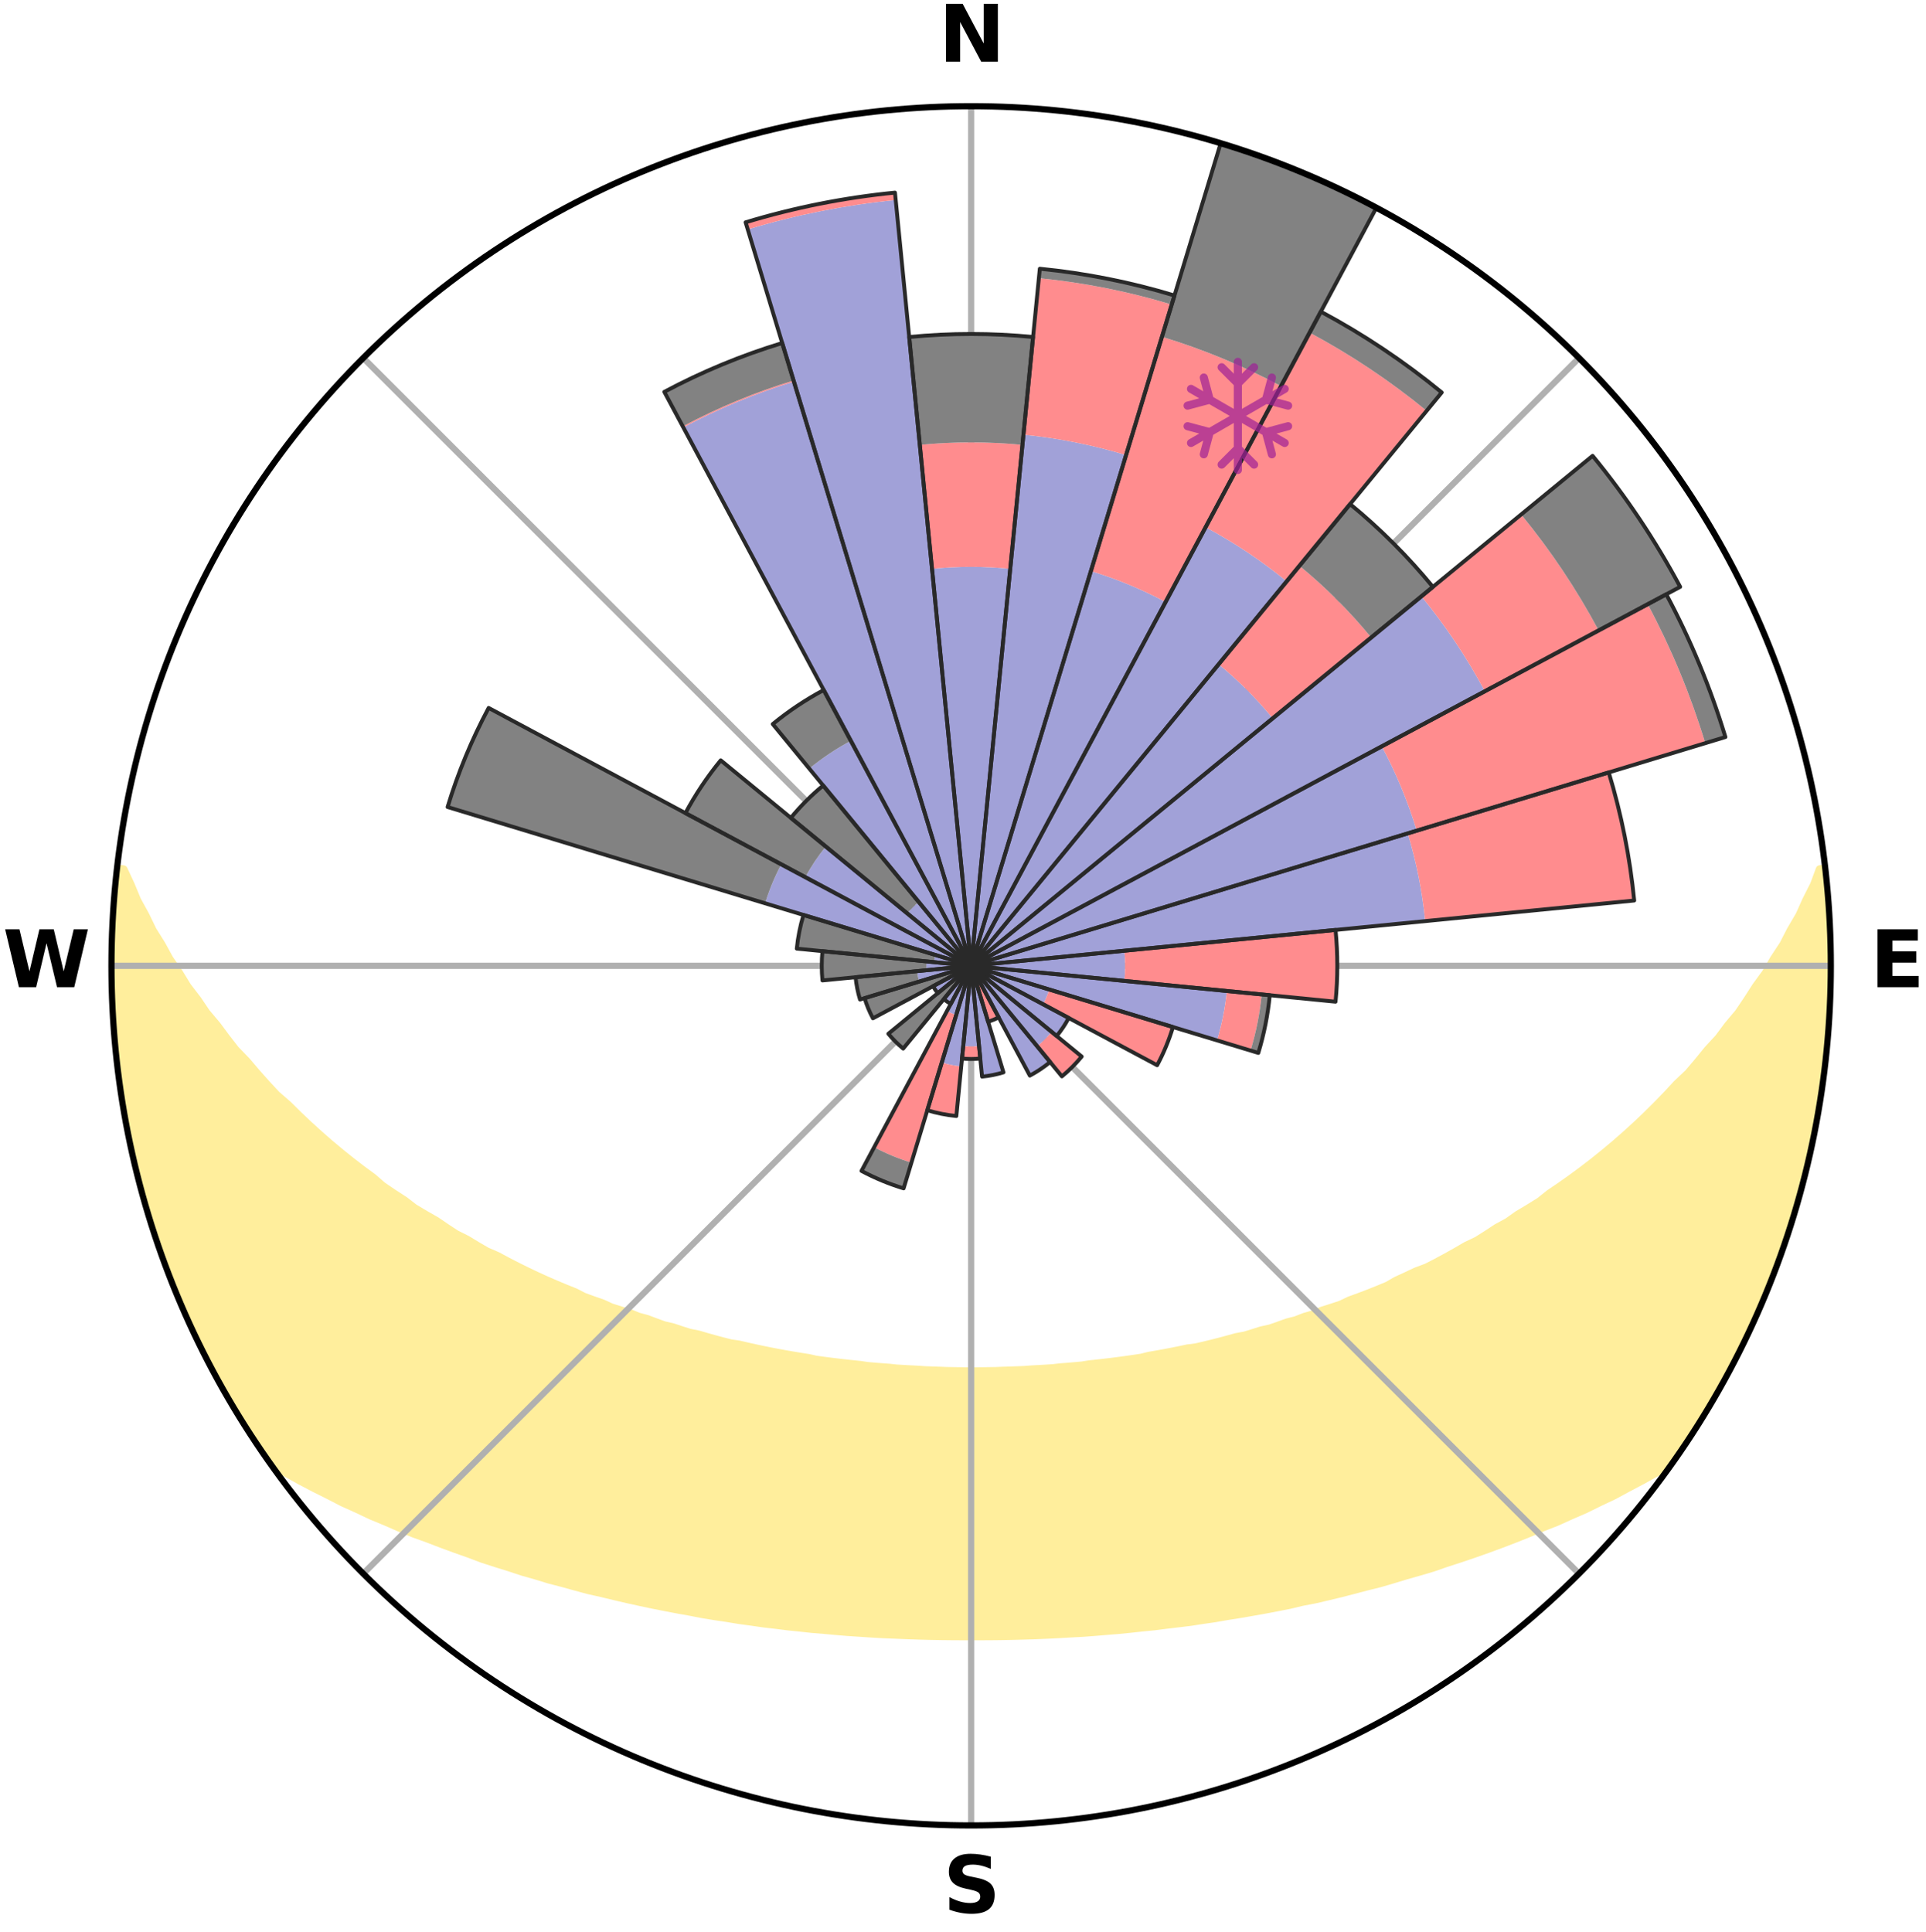 <?xml version="1.0" encoding="utf-8" standalone="no"?>
<!DOCTYPE svg PUBLIC "-//W3C//DTD SVG 1.1//EN"
  "http://www.w3.org/Graphics/SVG/1.1/DTD/svg11.dtd">
<svg xmlns:xlink="http://www.w3.org/1999/xlink" width="248.41pt" height="249.158pt" viewBox="0 0 248.41 249.158" xmlns="http://www.w3.org/2000/svg" version="1.1">
 <title>Ski Rose for Sörenberg</title>
 <defs>
  <style type="text/css">*{stroke-linejoin: round; stroke-linecap: butt}</style>
 </defs>
 <g id="figure_1">
  <g id="patch_1">
   <path d="M 0 249.158 
L 248.41 249.158 
L 248.41 0 
L 0 0 
z
" style="fill: #ffffff"/>
  </g>
  <g id="axes_1">
   <g id="patch_2">
    <path d="M 236.135 124.579 
C 236.135 110.018 233.267 95.599 227.695 82.147 
C 222.122 68.695 213.955 56.471 203.659 46.175 
C 193.363 35.879 181.139 27.711 167.687 22.139 
C 154.235 16.567 139.815 13.699 125.255 13.699 
C 110.694 13.699 96.275 16.567 82.823 22.139 
C 69.371 27.711 57.147 35.879 46.851 46.175 
C 36.555 56.471 28.387 68.695 22.815 82.147 
C 17.243 95.599 14.375 110.018 14.375 124.579 
C 14.375 139.14 17.243 153.559 22.815 167.011 
C 28.387 180.463 36.555 192.687 46.851 202.983 
C 57.147 213.279 69.371 221.447 82.823 227.019 
C 96.275 232.591 110.694 235.459 125.255 235.459 
C 139.815 235.459 154.235 232.591 167.687 227.019 
C 181.139 221.447 193.363 213.279 203.659 202.983 
C 213.955 192.687 222.122 180.463 227.695 167.011 
C 233.267 153.559 236.135 139.14 236.135 124.579 
M 125.255 124.579 
C 125.255 124.579 125.255 124.579 125.255 124.579 
C 125.255 124.579 125.255 124.579 125.255 124.579 
C 125.255 124.579 125.255 124.579 125.255 124.579 
C 125.255 124.579 125.255 124.579 125.255 124.579 
C 125.255 124.579 125.255 124.579 125.255 124.579 
C 125.255 124.579 125.255 124.579 125.255 124.579 
C 125.255 124.579 125.255 124.579 125.255 124.579 
C 125.255 124.579 125.255 124.579 125.255 124.579 
C 125.255 124.579 125.255 124.579 125.255 124.579 
C 125.255 124.579 125.255 124.579 125.255 124.579 
C 125.255 124.579 125.255 124.579 125.255 124.579 
C 125.255 124.579 125.255 124.579 125.255 124.579 
C 125.255 124.579 125.255 124.579 125.255 124.579 
C 125.255 124.579 125.255 124.579 125.255 124.579 
C 125.255 124.579 125.255 124.579 125.255 124.579 
C 125.255 124.579 125.255 124.579 125.255 124.579 
z
" style="fill: #ffffff"/>
   </g>
   <g id="PolyCollection_1">
    <defs>
     <path id="m67d836d205" d="M 235.421 -137.131 
L 234.698 -137.048 
L 233.957 -135.046 
L 232.951 -133.055 
L 232.081 -131.113 
L 230.957 -129.194 
L 229.994 -127.322 
L 228.784 -125.483 
L 227.745 -123.685 
L 226.463 -121.929 
L 225.359 -120.208 
L 224.225 -118.526 
L 222.854 -116.898 
L 221.666 -115.296 
L 220.245 -113.756 
L 219.009 -112.236 
L 217.751 -110.755 
L 216.268 -109.349 
L 214.971 -107.951 
L 213.656 -106.594 
L 212.325 -105.276 
L 210.979 -103.998 
L 209.619 -102.761 
L 208.247 -101.563 
L 206.863 -100.406 
L 205.47 -99.287 
L 204.067 -98.209 
L 202.658 -97.169 
L 201.242 -96.168 
L 199.822 -95.206 
L 198.578 -94.208 
L 197.149 -93.319 
L 195.719 -92.467 
L 194.461 -91.57 
L 193.029 -90.788 
L 191.765 -89.956 
L 190.498 -89.155 
L 189.07 -88.474 
L 187.803 -87.735 
L 186.536 -87.026 
L 185.27 -86.345 
L 184.005 -85.693 
L 182.6 -85.167 
L 181.344 -84.571 
L 180.091 -84.002 
L 178.976 -83.358 
L 177.729 -82.839 
L 176.489 -82.345 
L 175.255 -81.875 
L 174.027 -81.429 
L 172.922 -80.9 
L 171.707 -80.498 
L 170.5 -80.117 
L 169.405 -79.651 
L 168.213 -79.31 
L 167.127 -78.884 
L 165.951 -78.581 
L 164.874 -78.191 
L 163.801 -77.819 
L 162.65 -77.567 
L 161.588 -77.229 
L 160.531 -76.906 
L 159.407 -76.699 
L 158.363 -76.407 
L 157.323 -76.129 
L 156.288 -75.866 
L 155.259 -75.616 
L 154.235 -75.38 
L 153.166 -75.246 
L 152.157 -75.032 
L 151.152 -74.83 
L 150.154 -74.64 
L 149.161 -74.46 
L 148.173 -74.29 
L 147.224 -74.053 
L 146.245 -73.905 
L 145.271 -73.766 
L 144.302 -73.635 
L 143.339 -73.512 
L 142.38 -73.397 
L 141.426 -73.289 
L 140.477 -73.189 
L 139.548 -73.041 
L 138.605 -72.956 
L 137.667 -72.878 
L 136.733 -72.805 
L 135.81 -72.697 
L 134.882 -72.638 
L 133.956 -72.584 
L 133.033 -72.535 
L 132.116 -72.464 
L 131.197 -72.427 
L 130.28 -72.395 
L 129.364 -72.367 
L 128.451 -72.33 
L 127.537 -72.314 
L 126.624 -72.301 
L 125.711 -72.291 
L 124.799 -72.292 
L 123.886 -72.302 
L 122.973 -72.317 
L 122.059 -72.335 
L 121.146 -72.372 
L 120.231 -72.402 
L 119.314 -72.435 
L 118.398 -72.499 
L 117.478 -72.545 
L 116.556 -72.596 
L 115.631 -72.651 
L 114.71 -72.751 
L 113.78 -72.82 
L 112.846 -72.894 
L 111.909 -72.974 
L 110.982 -73.113 
L 110.038 -73.208 
L 109.09 -73.31 
L 108.137 -73.419 
L 107.179 -73.535 
L 106.217 -73.659 
L 105.249 -73.791 
L 104.306 -74.005 
L 103.33 -74.156 
L 102.349 -74.318 
L 101.363 -74.488 
L 100.371 -74.669 
L 99.373 -74.861 
L 98.37 -75.064 
L 97.362 -75.278 
L 96.348 -75.504 
L 95.328 -75.743 
L 94.243 -75.901 
L 93.21 -76.165 
L 92.172 -76.443 
L 91.128 -76.736 
L 90.08 -77.043 
L 88.95 -77.266 
L 87.89 -77.605 
L 86.825 -77.96 
L 85.669 -78.23 
L 84.594 -78.62 
L 83.515 -79.028 
L 82.334 -79.35 
L 81.247 -79.796 
L 80.051 -80.157 
L 78.846 -80.539 
L 77.746 -81.045 
L 76.528 -81.469 
L 75.303 -81.916 
L 74.195 -82.489 
L 72.96 -82.982 
L 71.719 -83.5 
L 70.473 -84.043 
L 69.223 -84.612 
L 67.968 -85.207 
L 66.711 -85.83 
L 65.451 -86.48 
L 64.19 -87.159 
L 62.773 -87.774 
L 61.508 -88.513 
L 60.244 -89.281 
L 58.817 -89.994 
L 57.555 -90.825 
L 56.296 -91.687 
L 54.868 -92.502 
L 53.441 -93.353 
L 52.193 -94.316 
L 50.772 -95.239 
L 49.354 -96.201 
L 48.127 -97.267 
L 46.722 -98.302 
L 45.324 -99.377 
L 43.935 -100.491 
L 42.555 -101.644 
L 41.187 -102.838 
L 39.831 -104.071 
L 38.488 -105.343 
L 37.161 -106.656 
L 35.647 -107.971 
L 34.353 -109.367 
L 33.077 -110.803 
L 31.822 -112.278 
L 30.383 -113.77 
L 29.172 -115.327 
L 27.987 -116.924 
L 26.619 -118.546 
L 25.487 -120.223 
L 24.176 -121.932 
L 23.105 -123.688 
L 21.86 -125.481 
L 20.858 -127.313 
L 19.69 -129.188 
L 18.77 -131.092 
L 17.698 -133.044 
L 16.883 -135.014 
L 15.947 -137.033 
L 15.155 -137.123 
L 15.155 -137.123 
L 14.887 -135.206 
L 14.763 -133.275 
L 14.604 -131.347 
L 14.614 -129.41 
L 14.478 -127.48 
L 14.415 -125.546 
L 14.525 -123.613 
L 14.416 -121.677 
L 14.519 -119.744 
L 14.653 -117.814 
L 14.893 -115.893 
L 14.91 -113.954 
L 15.137 -112.033 
L 15.393 -110.116 
L 15.76 -108.215 
L 15.902 -106.28 
L 16.25 -104.376 
L 16.627 -102.478 
L 17.034 -100.587 
L 17.556 -98.723 
L 17.939 -96.825 
L 18.439 -94.956 
L 18.968 -93.095 
L 19.528 -91.243 
L 20.117 -89.401 
L 20.738 -87.568 
L 21.461 -85.772 
L 22.142 -83.962 
L 22.853 -82.163 
L 23.597 -80.377 
L 24.372 -78.604 
L 25.181 -76.846 
L 26.094 -75.139 
L 26.971 -73.416 
L 27.82 -71.676 
L 28.773 -69.992 
L 29.747 -68.321 
L 30.751 -66.667 
L 31.742 -65.005 
L 32.794 -63.38 
L 33.876 -61.776 
L 35.068 -60.25 
L 36.869 -59.177 
L 38.691 -58.156 
L 40.534 -57.189 
L 42.384 -56.266 
L 44.182 -55.336 
L 46.044 -54.499 
L 47.845 -53.646 
L 49.699 -52.879 
L 51.497 -52.097 
L 53.292 -51.349 
L 55.134 -50.687 
L 56.918 -50.002 
L 58.696 -49.348 
L 60.467 -48.722 
L 62.187 -48.072 
L 63.946 -47.503 
L 65.696 -46.961 
L 67.403 -46.396 
L 69.138 -45.906 
L 70.827 -45.387 
L 72.545 -44.944 
L 74.224 -44.477 
L 75.893 -44.028 
L 77.584 -43.651 
L 79.241 -43.25 
L 80.888 -42.865 
L 82.53 -42.505 
L 84.161 -42.158 
L 85.789 -41.837 
L 87.406 -41.526 
L 89.018 -41.24 
L 90.606 -40.929 
L 92.202 -40.67 
L 93.794 -40.433 
L 95.365 -40.173 
L 96.942 -39.96 
L 98.503 -39.733 
L 100.069 -39.554 
L 101.621 -39.357 
L 103.174 -39.199 
L 104.716 -39.03 
L 106.261 -38.904 
L 107.795 -38.763 
L 109.326 -38.635 
L 110.856 -38.536 
L 112.38 -38.434 
L 113.902 -38.345 
L 115.423 -38.286 
L 116.94 -38.221 
L 118.454 -38.169 
L 119.967 -38.129 
L 121.479 -38.102 
L 122.99 -38.085 
L 124.5 -38.079 
L 126.01 -38.081 
L 127.52 -38.083 
L 129.031 -38.099 
L 130.542 -38.128 
L 132.055 -38.169 
L 133.571 -38.215 
L 135.087 -38.279 
L 136.606 -38.356 
L 138.128 -38.445 
L 139.655 -38.526 
L 141.183 -38.64 
L 142.713 -38.768 
L 144.251 -38.891 
L 145.79 -39.045 
L 147.332 -39.214 
L 148.887 -39.366 
L 150.438 -39.564 
L 152.001 -39.75 
L 153.574 -39.941 
L 155.141 -40.184 
L 156.723 -40.413 
L 158.3 -40.69 
L 159.898 -40.942 
L 161.501 -41.218 
L 163.115 -41.504 
L 164.732 -41.814 
L 166.36 -42.134 
L 167.972 -42.521 
L 169.636 -42.839 
L 171.283 -43.225 
L 172.941 -43.624 
L 174.602 -44.052 
L 176.274 -44.495 
L 177.983 -44.916 
L 179.665 -45.411 
L 181.358 -45.925 
L 183.093 -46.416 
L 184.836 -46.932 
L 186.544 -47.528 
L 188.302 -48.097 
L 190.067 -48.694 
L 191.84 -49.319 
L 193.619 -49.973 
L 195.403 -50.658 
L 197.193 -51.374 
L 198.987 -52.123 
L 200.842 -52.85 
L 202.642 -53.667 
L 204.498 -54.471 
L 206.299 -55.361 
L 208.16 -56.238 
L 209.951 -57.209 
L 211.79 -58.179 
L 213.616 -59.195 
L 215.413 -60.27 
L 216.622 -61.784 
L 217.69 -63.398 
L 218.762 -65.008 
L 219.772 -66.659 
L 220.754 -68.326 
L 221.751 -69.984 
L 222.618 -71.715 
L 223.523 -73.424 
L 224.381 -75.156 
L 225.307 -76.857 
L 226.054 -78.642 
L 226.902 -80.382 
L 227.64 -82.17 
L 228.383 -83.956 
L 229.079 -85.761 
L 229.728 -87.583 
L 230.392 -89.401 
L 230.942 -91.256 
L 231.561 -93.09 
L 232.025 -94.969 
L 232.571 -96.825 
L 232.989 -98.714 
L 233.493 -100.583 
L 233.781 -102.499 
L 234.176 -104.392 
L 234.56 -106.288 
L 234.902 -108.192 
L 235.027 -110.127 
L 235.29 -112.042 
L 235.504 -113.963 
L 235.693 -115.887 
L 235.844 -117.815 
L 235.952 -119.746 
L 236.031 -121.678 
L 236.075 -123.612 
L 236.083 -125.546 
L 236.053 -127.48 
L 235.993 -129.414 
L 235.9 -131.346 
L 235.769 -133.277 
L 235.611 -135.205 
L 235.421 -137.131 
z
" style="stroke: #ffee9c"/>
    </defs>
    <g clip-path="url(#p6dc9dd64bd)">
     <use xlink:href="#m67d836d205" x="0" y="249.158" style="fill: #ffee9c; stroke: #ffee9c"/>
    </g>
   </g>
   <g id="matplotlib.axis_1">
    <g id="xtick_1">
     <g id="line2d_1">
      <path d="M 125.255 124.579 
L 125.255 13.699 
" clip-path="url(#p6dc9dd64bd)" style="fill: none; stroke: #b0b0b0; stroke-width: 0.8; stroke-linecap: square"/>
     </g>
     <g id="text_1">
      <!-- N -->
      <g transform="translate(121.07 7.958) scale(0.1 -0.1)">
       <defs>
        <path id="DejaVuSans-Bold-4e" d="M 588 4666 
L 1931 4666 
L 3628 1466 
L 3628 4666 
L 4769 4666 
L 4769 0 
L 3425 0 
L 1728 3200 
L 1728 0 
L 588 0 
L 588 4666 
z
" transform="scale(0.016)"/>
       </defs>
       <use xlink:href="#DejaVuSans-Bold-4e"/>
      </g>
     </g>
    </g>
    <g id="xtick_2">
     <g id="line2d_2">
      <path d="M 125.255 124.579 
L 203.659 46.175 
" clip-path="url(#p6dc9dd64bd)" style="fill: none; stroke: #b0b0b0; stroke-width: 0.8; stroke-linecap: square"/>
     </g>
    </g>
    <g id="xtick_3">
     <g id="line2d_3">
      <path d="M 125.255 124.579 
L 236.135 124.579 
" clip-path="url(#p6dc9dd64bd)" style="fill: none; stroke: #b0b0b0; stroke-width: 0.8; stroke-linecap: square"/>
     </g>
     <g id="text_2">
      <!-- E -->
      <g transform="translate(241.219 127.338) scale(0.1 -0.1)">
       <defs>
        <path id="DejaVuSans-Bold-45" d="M 588 4666 
L 3834 4666 
L 3834 3756 
L 1791 3756 
L 1791 2888 
L 3713 2888 
L 3713 1978 
L 1791 1978 
L 1791 909 
L 3903 909 
L 3903 0 
L 588 0 
L 588 4666 
z
" transform="scale(0.016)"/>
       </defs>
       <use xlink:href="#DejaVuSans-Bold-45"/>
      </g>
     </g>
    </g>
    <g id="xtick_4">
     <g id="line2d_4">
      <path d="M 125.255 124.579 
L 203.659 202.983 
" clip-path="url(#p6dc9dd64bd)" style="fill: none; stroke: #b0b0b0; stroke-width: 0.8; stroke-linecap: square"/>
     </g>
    </g>
    <g id="xtick_5">
     <g id="line2d_5">
      <path d="M 125.255 124.579 
L 125.255 235.459 
" clip-path="url(#p6dc9dd64bd)" style="fill: none; stroke: #b0b0b0; stroke-width: 0.8; stroke-linecap: square"/>
     </g>
     <g id="text_3">
      <!-- S -->
      <g transform="translate(121.654 246.718) scale(0.1 -0.1)">
       <defs>
        <path id="DejaVuSans-Bold-53" d="M 3834 4519 
L 3834 3531 
Q 3450 3703 3084 3790 
Q 2719 3878 2394 3878 
Q 1963 3878 1756 3759 
Q 1550 3641 1550 3391 
Q 1550 3203 1689 3098 
Q 1828 2994 2194 2919 
L 2706 2816 
Q 3484 2659 3812 2340 
Q 4141 2022 4141 1434 
Q 4141 663 3683 286 
Q 3225 -91 2284 -91 
Q 1841 -91 1394 -6 
Q 947 78 500 244 
L 500 1259 
Q 947 1022 1364 901 
Q 1781 781 2169 781 
Q 2563 781 2772 912 
Q 2981 1044 2981 1288 
Q 2981 1506 2839 1625 
Q 2697 1744 2272 1838 
L 1806 1941 
Q 1106 2091 782 2419 
Q 459 2747 459 3303 
Q 459 4000 909 4375 
Q 1359 4750 2203 4750 
Q 2588 4750 2994 4692 
Q 3400 4634 3834 4519 
z
" transform="scale(0.016)"/>
       </defs>
       <use xlink:href="#DejaVuSans-Bold-53"/>
      </g>
     </g>
    </g>
    <g id="xtick_6">
     <g id="line2d_6">
      <path d="M 125.255 124.579 
L 46.851 202.983 
" clip-path="url(#p6dc9dd64bd)" style="fill: none; stroke: #b0b0b0; stroke-width: 0.8; stroke-linecap: square"/>
     </g>
    </g>
    <g id="xtick_7">
     <g id="line2d_7">
      <path d="M 125.255 124.579 
L 14.375 124.579 
" clip-path="url(#p6dc9dd64bd)" style="fill: none; stroke: #b0b0b0; stroke-width: 0.8; stroke-linecap: square"/>
     </g>
     <g id="text_4">
      <!-- W -->
      <g transform="translate(0.36 127.338) scale(0.1 -0.1)">
       <defs>
        <path id="DejaVuSans-Bold-57" d="M 191 4666 
L 1344 4666 
L 2150 1275 
L 2950 4666 
L 4109 4666 
L 4909 1275 
L 5716 4666 
L 6859 4666 
L 5759 0 
L 4372 0 
L 3525 3547 
L 2688 0 
L 1300 0 
L 191 4666 
z
" transform="scale(0.016)"/>
       </defs>
       <use xlink:href="#DejaVuSans-Bold-57"/>
      </g>
     </g>
    </g>
    <g id="xtick_8">
     <g id="line2d_8">
      <path d="M 125.255 124.579 
L 46.851 46.175 
" clip-path="url(#p6dc9dd64bd)" style="fill: none; stroke: #b0b0b0; stroke-width: 0.8; stroke-linecap: square"/>
     </g>
    </g>
   </g>
   <g id="matplotlib.axis_2"/>
   <g id="patch_3">
    <path d="M 125.255 124.579 
C 125.255 124.579 125.255 124.579 125.255 124.579 
C 125.255 124.579 125.255 124.579 125.255 124.579 
L 125.255 124.579 
C 125.255 124.579 125.255 124.579 125.255 124.579 
C 125.255 124.579 125.255 124.579 125.255 124.579 
z
" clip-path="url(#p6dc9dd64bd)" style="fill: #d9d9d9"/>
   </g>
   <g id="patch_4">
    <path d="M 125.255 124.579 
C 125.255 124.579 125.255 124.579 125.255 124.579 
C 125.255 124.579 125.255 124.579 125.255 124.579 
L 125.255 124.579 
C 125.255 124.579 125.255 124.579 125.255 124.579 
C 125.255 124.579 125.255 124.579 125.255 124.579 
z
" clip-path="url(#p6dc9dd64bd)" style="fill: #d9d9d9"/>
   </g>
   <g id="patch_5">
    <path d="M 125.255 124.579 
C 125.255 124.579 125.255 124.579 125.255 124.579 
C 125.255 124.579 125.255 124.579 125.255 124.579 
L 125.255 124.579 
C 125.255 124.579 125.255 124.579 125.255 124.579 
C 125.255 124.579 125.255 124.579 125.255 124.579 
z
" clip-path="url(#p6dc9dd64bd)" style="fill: #d9d9d9"/>
   </g>
   <g id="patch_6">
    <path d="M 125.255 124.579 
C 125.255 124.579 125.255 124.579 125.255 124.579 
C 125.255 124.579 125.255 124.579 125.255 124.579 
L 125.255 124.579 
C 125.255 124.579 125.255 124.579 125.255 124.579 
C 125.255 124.579 125.255 124.579 125.255 124.579 
z
" clip-path="url(#p6dc9dd64bd)" style="fill: #d9d9d9"/>
   </g>
   <g id="patch_7">
    <path d="M 125.255 124.579 
C 125.255 124.579 125.255 124.579 125.255 124.579 
C 125.255 124.579 125.255 124.579 125.255 124.579 
L 125.255 124.579 
C 125.255 124.579 125.255 124.579 125.255 124.579 
C 125.255 124.579 125.255 124.579 125.255 124.579 
z
" clip-path="url(#p6dc9dd64bd)" style="fill: #d9d9d9"/>
   </g>
   <g id="patch_8">
    <path d="M 125.255 124.579 
C 125.255 124.579 125.255 124.579 125.255 124.579 
C 125.255 124.579 125.255 124.579 125.255 124.579 
L 125.255 124.579 
C 125.255 124.579 125.255 124.579 125.255 124.579 
C 125.255 124.579 125.255 124.579 125.255 124.579 
z
" clip-path="url(#p6dc9dd64bd)" style="fill: #d9d9d9"/>
   </g>
   <g id="patch_9">
    <path d="M 125.255 124.579 
C 125.255 124.579 125.255 124.579 125.255 124.579 
C 125.255 124.579 125.255 124.579 125.255 124.579 
L 125.255 124.579 
C 125.255 124.579 125.255 124.579 125.255 124.579 
C 125.255 124.579 125.255 124.579 125.255 124.579 
z
" clip-path="url(#p6dc9dd64bd)" style="fill: #d9d9d9"/>
   </g>
   <g id="patch_10">
    <path d="M 125.255 124.579 
C 125.255 124.579 125.255 124.579 125.255 124.579 
C 125.255 124.579 125.255 124.579 125.255 124.579 
L 125.255 124.579 
C 125.255 124.579 125.255 124.579 125.255 124.579 
C 125.255 124.579 125.255 124.579 125.255 124.579 
z
" clip-path="url(#p6dc9dd64bd)" style="fill: #d9d9d9"/>
   </g>
   <g id="patch_11">
    <path d="M 125.255 124.579 
C 125.255 124.579 125.255 124.579 125.255 124.579 
C 125.255 124.579 125.255 124.579 125.255 124.579 
L 125.255 124.579 
C 125.255 124.579 125.255 124.579 125.255 124.579 
C 125.255 124.579 125.255 124.579 125.255 124.579 
z
" clip-path="url(#p6dc9dd64bd)" style="fill: #d9d9d9"/>
   </g>
   <g id="patch_12">
    <path d="M 125.255 124.579 
C 125.255 124.579 125.255 124.579 125.255 124.579 
C 125.255 124.579 125.255 124.579 125.255 124.579 
L 125.255 124.579 
C 125.255 124.579 125.255 124.579 125.255 124.579 
C 125.255 124.579 125.255 124.579 125.255 124.579 
z
" clip-path="url(#p6dc9dd64bd)" style="fill: #d9d9d9"/>
   </g>
   <g id="patch_13">
    <path d="M 125.255 124.579 
C 125.255 124.579 125.255 124.579 125.255 124.579 
C 125.255 124.579 125.255 124.579 125.255 124.579 
L 125.255 124.579 
C 125.255 124.579 125.255 124.579 125.255 124.579 
C 125.255 124.579 125.255 124.579 125.255 124.579 
z
" clip-path="url(#p6dc9dd64bd)" style="fill: #d9d9d9"/>
   </g>
   <g id="patch_14">
    <path d="M 125.255 124.579 
C 125.255 124.579 125.255 124.579 125.255 124.579 
C 125.255 124.579 125.255 124.579 125.255 124.579 
L 125.255 124.579 
C 125.255 124.579 125.255 124.579 125.255 124.579 
C 125.255 124.579 125.255 124.579 125.255 124.579 
z
" clip-path="url(#p6dc9dd64bd)" style="fill: #d9d9d9"/>
   </g>
   <g id="patch_15">
    <path d="M 125.255 124.579 
C 125.255 124.579 125.255 124.579 125.255 124.579 
C 125.255 124.579 125.255 124.579 125.255 124.579 
L 125.255 124.579 
C 125.255 124.579 125.255 124.579 125.255 124.579 
C 125.255 124.579 125.255 124.579 125.255 124.579 
z
" clip-path="url(#p6dc9dd64bd)" style="fill: #d9d9d9"/>
   </g>
   <g id="patch_16">
    <path d="M 125.255 124.579 
C 125.255 124.579 125.255 124.579 125.255 124.579 
C 125.255 124.579 125.255 124.579 125.255 124.579 
L 125.255 124.579 
C 125.255 124.579 125.255 124.579 125.255 124.579 
C 125.255 124.579 125.255 124.579 125.255 124.579 
z
" clip-path="url(#p6dc9dd64bd)" style="fill: #d9d9d9"/>
   </g>
   <g id="patch_17">
    <path d="M 125.255 124.579 
C 125.255 124.579 125.255 124.579 125.255 124.579 
C 125.255 124.579 125.255 124.579 125.255 124.579 
L 125.255 124.579 
C 125.255 124.579 125.255 124.579 125.255 124.579 
C 125.255 124.579 125.255 124.579 125.255 124.579 
z
" clip-path="url(#p6dc9dd64bd)" style="fill: #d9d9d9"/>
   </g>
   <g id="patch_18">
    <path d="M 125.255 124.579 
C 125.255 124.579 125.255 124.579 125.255 124.579 
C 125.255 124.579 125.255 124.579 125.255 124.579 
L 125.255 124.579 
C 125.255 124.579 125.255 124.579 125.255 124.579 
C 125.255 124.579 125.255 124.579 125.255 124.579 
z
" clip-path="url(#p6dc9dd64bd)" style="fill: #d9d9d9"/>
   </g>
   <g id="patch_19">
    <path d="M 125.255 124.579 
C 125.255 124.579 125.255 124.579 125.255 124.579 
C 125.255 124.579 125.255 124.579 125.255 124.579 
L 125.255 124.579 
C 125.255 124.579 125.255 124.579 125.255 124.579 
C 125.255 124.579 125.255 124.579 125.255 124.579 
z
" clip-path="url(#p6dc9dd64bd)" style="fill: #d9d9d9"/>
   </g>
   <g id="patch_20">
    <path d="M 125.255 124.579 
C 125.255 124.579 125.255 124.579 125.255 124.579 
C 125.255 124.579 125.255 124.579 125.255 124.579 
L 125.255 124.579 
C 125.255 124.579 125.255 124.579 125.255 124.579 
C 125.255 124.579 125.255 124.579 125.255 124.579 
z
" clip-path="url(#p6dc9dd64bd)" style="fill: #d9d9d9"/>
   </g>
   <g id="patch_21">
    <path d="M 125.255 124.579 
C 125.255 124.579 125.255 124.579 125.255 124.579 
C 125.255 124.579 125.255 124.579 125.255 124.579 
L 125.255 124.579 
C 125.255 124.579 125.255 124.579 125.255 124.579 
C 125.255 124.579 125.255 124.579 125.255 124.579 
z
" clip-path="url(#p6dc9dd64bd)" style="fill: #d9d9d9"/>
   </g>
   <g id="patch_22">
    <path d="M 125.255 124.579 
C 125.255 124.579 125.255 124.579 125.255 124.579 
C 125.255 124.579 125.255 124.579 125.255 124.579 
L 125.255 124.579 
C 125.255 124.579 125.255 124.579 125.255 124.579 
C 125.255 124.579 125.255 124.579 125.255 124.579 
z
" clip-path="url(#p6dc9dd64bd)" style="fill: #d9d9d9"/>
   </g>
   <g id="patch_23">
    <path d="M 125.255 124.579 
C 125.255 124.579 125.255 124.579 125.255 124.579 
C 125.255 124.579 125.255 124.579 125.255 124.579 
L 125.255 124.579 
C 125.255 124.579 125.255 124.579 125.255 124.579 
C 125.255 124.579 125.255 124.579 125.255 124.579 
z
" clip-path="url(#p6dc9dd64bd)" style="fill: #d9d9d9"/>
   </g>
   <g id="patch_24">
    <path d="M 125.255 124.579 
C 125.255 124.579 125.255 124.579 125.255 124.579 
C 125.255 124.579 125.255 124.579 125.255 124.579 
L 125.255 124.579 
C 125.255 124.579 125.255 124.579 125.255 124.579 
C 125.255 124.579 125.255 124.579 125.255 124.579 
z
" clip-path="url(#p6dc9dd64bd)" style="fill: #d9d9d9"/>
   </g>
   <g id="patch_25">
    <path d="M 125.255 124.579 
C 125.255 124.579 125.255 124.579 125.255 124.579 
C 125.255 124.579 125.255 124.579 125.255 124.579 
L 125.255 124.579 
C 125.255 124.579 125.255 124.579 125.255 124.579 
C 125.255 124.579 125.255 124.579 125.255 124.579 
z
" clip-path="url(#p6dc9dd64bd)" style="fill: #d9d9d9"/>
   </g>
   <g id="patch_26">
    <path d="M 125.255 124.579 
C 125.255 124.579 125.255 124.579 125.255 124.579 
C 125.255 124.579 125.255 124.579 125.255 124.579 
L 125.255 124.579 
C 125.255 124.579 125.255 124.579 125.255 124.579 
C 125.255 124.579 125.255 124.579 125.255 124.579 
z
" clip-path="url(#p6dc9dd64bd)" style="fill: #d9d9d9"/>
   </g>
   <g id="patch_27">
    <path d="M 125.255 124.579 
C 125.255 124.579 125.255 124.579 125.255 124.579 
C 125.255 124.579 125.255 124.579 125.255 124.579 
L 125.255 124.579 
C 125.255 124.579 125.255 124.579 125.255 124.579 
C 125.255 124.579 125.255 124.579 125.255 124.579 
z
" clip-path="url(#p6dc9dd64bd)" style="fill: #d9d9d9"/>
   </g>
   <g id="patch_28">
    <path d="M 125.255 124.579 
C 125.255 124.579 125.255 124.579 125.255 124.579 
C 125.255 124.579 125.255 124.579 125.255 124.579 
L 125.255 124.579 
C 125.255 124.579 125.255 124.579 125.255 124.579 
C 125.255 124.579 125.255 124.579 125.255 124.579 
z
" clip-path="url(#p6dc9dd64bd)" style="fill: #d9d9d9"/>
   </g>
   <g id="patch_29">
    <path d="M 125.255 124.579 
C 125.255 124.579 125.255 124.579 125.255 124.579 
C 125.255 124.579 125.255 124.579 125.255 124.579 
L 125.255 124.579 
C 125.255 124.579 125.255 124.579 125.255 124.579 
C 125.255 124.579 125.255 124.579 125.255 124.579 
z
" clip-path="url(#p6dc9dd64bd)" style="fill: #d9d9d9"/>
   </g>
   <g id="patch_30">
    <path d="M 125.255 124.579 
C 125.255 124.579 125.255 124.579 125.255 124.579 
C 125.255 124.579 125.255 124.579 125.255 124.579 
L 125.255 124.579 
C 125.255 124.579 125.255 124.579 125.255 124.579 
C 125.255 124.579 125.255 124.579 125.255 124.579 
z
" clip-path="url(#p6dc9dd64bd)" style="fill: #d9d9d9"/>
   </g>
   <g id="patch_31">
    <path d="M 125.255 124.579 
C 125.255 124.579 125.255 124.579 125.255 124.579 
C 125.255 124.579 125.255 124.579 125.255 124.579 
L 125.255 124.579 
C 125.255 124.579 125.255 124.579 125.255 124.579 
C 125.255 124.579 125.255 124.579 125.255 124.579 
z
" clip-path="url(#p6dc9dd64bd)" style="fill: #d9d9d9"/>
   </g>
   <g id="patch_32">
    <path d="M 125.255 124.579 
C 125.255 124.579 125.255 124.579 125.255 124.579 
C 125.255 124.579 125.255 124.579 125.255 124.579 
L 125.255 124.579 
C 125.255 124.579 125.255 124.579 125.255 124.579 
C 125.255 124.579 125.255 124.579 125.255 124.579 
z
" clip-path="url(#p6dc9dd64bd)" style="fill: #d9d9d9"/>
   </g>
   <g id="patch_33">
    <path d="M 125.255 124.579 
C 125.255 124.579 125.255 124.579 125.255 124.579 
C 125.255 124.579 125.255 124.579 125.255 124.579 
L 125.255 124.579 
C 125.255 124.579 125.255 124.579 125.255 124.579 
C 125.255 124.579 125.255 124.579 125.255 124.579 
z
" clip-path="url(#p6dc9dd64bd)" style="fill: #d9d9d9"/>
   </g>
   <g id="patch_34">
    <path d="M 125.255 124.579 
C 125.255 124.579 125.255 124.579 125.255 124.579 
C 125.255 124.579 125.255 124.579 125.255 124.579 
L 125.255 124.579 
C 125.255 124.579 125.255 124.579 125.255 124.579 
C 125.255 124.579 125.255 124.579 125.255 124.579 
z
" clip-path="url(#p6dc9dd64bd)" style="fill: #d9d9d9"/>
   </g>
   <g id="patch_35">
    <path d="M 125.255 124.579 
C 125.255 124.579 125.255 124.579 125.255 124.579 
C 125.255 124.579 125.255 124.579 125.255 124.579 
L 130.299 73.367 
C 128.623 73.202 126.939 73.119 125.255 73.119 
C 123.57 73.119 121.887 73.202 120.211 73.367 
z
" clip-path="url(#p6dc9dd64bd)" style="fill: #a1a1d8"/>
   </g>
   <g id="patch_36">
    <path d="M 125.255 124.579 
C 125.255 124.579 125.255 124.579 125.255 124.579 
C 125.255 124.579 125.255 124.579 125.255 124.579 
L 145.239 58.701 
C 143.083 58.047 140.895 57.499 138.685 57.059 
C 136.475 56.62 134.245 56.289 132.003 56.068 
z
" clip-path="url(#p6dc9dd64bd)" style="fill: #a1a1d8"/>
   </g>
   <g id="patch_37">
    <path d="M 125.255 124.579 
C 125.255 124.579 125.255 124.579 125.255 124.579 
C 125.255 124.579 125.255 124.579 125.255 124.579 
L 150.337 77.653 
C 148.801 76.832 147.226 76.087 145.617 75.42 
C 144.008 74.754 142.367 74.167 140.701 73.661 
z
" clip-path="url(#p6dc9dd64bd)" style="fill: #a1a1d8"/>
   </g>
   <g id="patch_38">
    <path d="M 125.255 124.579 
C 125.255 124.579 125.255 124.579 125.255 124.579 
C 125.255 124.579 125.255 124.579 125.255 124.579 
L 165.952 74.99 
C 164.329 73.658 162.641 72.406 160.895 71.24 
C 159.149 70.073 157.347 68.993 155.495 68.003 
z
" clip-path="url(#p6dc9dd64bd)" style="fill: #a1a1d8"/>
   </g>
   <g id="patch_39">
    <path d="M 125.255 124.579 
C 125.255 124.579 125.255 124.579 125.255 124.579 
C 125.255 124.579 125.255 124.579 125.255 124.579 
L 164.153 92.656 
C 163.108 91.383 162.001 90.162 160.836 88.997 
C 159.672 87.833 158.451 86.726 157.178 85.681 
z
" clip-path="url(#p6dc9dd64bd)" style="fill: #a1a1d8"/>
   </g>
   <g id="patch_40">
    <path d="M 125.255 124.579 
C 125.255 124.579 125.255 124.579 125.255 124.579 
C 125.255 124.579 125.255 124.579 125.255 124.579 
L 191.513 89.163 
C 190.354 86.995 189.089 84.884 187.722 82.84 
C 186.356 80.795 184.89 78.819 183.33 76.918 
z
" clip-path="url(#p6dc9dd64bd)" style="fill: #a1a1d8"/>
   </g>
   <g id="patch_41">
    <path d="M 125.255 124.579 
C 125.255 124.579 125.255 124.579 125.255 124.579 
C 125.255 124.579 125.255 124.579 125.255 124.579 
L 182.73 107.144 
C 182.159 105.263 181.496 103.411 180.744 101.595 
C 179.992 99.778 179.151 98 178.224 96.266 
z
" clip-path="url(#p6dc9dd64bd)" style="fill: #a1a1d8"/>
   </g>
   <g id="patch_42">
    <path d="M 125.255 124.579 
C 125.255 124.579 125.255 124.579 125.255 124.579 
C 125.255 124.579 125.255 124.579 125.255 124.579 
L 183.818 118.811 
C 183.63 116.894 183.347 114.988 182.971 113.099 
C 182.595 111.209 182.127 109.34 181.568 107.497 
z
" clip-path="url(#p6dc9dd64bd)" style="fill: #a1a1d8"/>
   </g>
   <g id="patch_43">
    <path d="M 125.255 124.579 
C 125.255 124.579 125.255 124.579 125.255 124.579 
C 125.255 124.579 125.255 124.579 125.255 124.579 
L 145.022 126.526 
C 145.085 125.879 145.117 125.229 145.117 124.579 
C 145.117 123.929 145.085 123.279 145.022 122.632 
z
" clip-path="url(#p6dc9dd64bd)" style="fill: #a1a1d8"/>
   </g>
   <g id="patch_44">
    <path d="M 125.255 124.579 
C 125.255 124.579 125.255 124.579 125.255 124.579 
C 125.255 124.579 125.255 124.579 125.255 124.579 
L 156.971 134.2 
C 157.285 133.162 157.549 132.109 157.761 131.045 
C 157.973 129.981 158.132 128.907 158.238 127.828 
z
" clip-path="url(#p6dc9dd64bd)" style="fill: #a1a1d8"/>
   </g>
   <g id="patch_45">
    <path d="M 125.255 124.579 
C 125.255 124.579 125.255 124.579 125.255 124.579 
C 125.255 124.579 125.255 124.579 125.255 124.579 
L 134.541 129.543 
C 134.704 129.239 134.851 128.927 134.983 128.609 
C 135.115 128.29 135.231 127.966 135.331 127.636 
z
" clip-path="url(#p6dc9dd64bd)" style="fill: #a1a1d8"/>
   </g>
   <g id="patch_46">
    <path d="M 125.255 124.579 
C 125.255 124.579 125.255 124.579 125.255 124.579 
C 125.255 124.579 125.255 124.579 125.255 124.579 
L 136.288 133.633 
C 136.584 133.272 136.862 132.897 137.122 132.508 
C 137.381 132.12 137.622 131.719 137.842 131.307 
z
" clip-path="url(#p6dc9dd64bd)" style="fill: #a1a1d8"/>
   </g>
   <g id="patch_47">
    <path d="M 125.255 124.579 
C 125.255 124.579 125.255 124.579 125.255 124.579 
C 125.255 124.579 125.255 124.579 125.255 124.579 
L 133.778 134.964 
C 134.118 134.685 134.444 134.39 134.755 134.079 
C 135.066 133.768 135.361 133.442 135.64 133.102 
z
" clip-path="url(#p6dc9dd64bd)" style="fill: #a1a1d8"/>
   </g>
   <g id="patch_48">
    <path d="M 125.255 124.579 
C 125.255 124.579 125.255 124.579 125.255 124.579 
C 125.255 124.579 125.255 124.579 125.255 124.579 
L 132.824 138.741 
C 133.288 138.493 133.739 138.223 134.176 137.931 
C 134.613 137.639 135.035 137.325 135.442 136.992 
z
" clip-path="url(#p6dc9dd64bd)" style="fill: #a1a1d8"/>
   </g>
   <g id="patch_49">
    <path d="M 125.255 124.579 
C 125.255 124.579 125.255 124.579 125.255 124.579 
C 125.255 124.579 125.255 124.579 125.255 124.579 
L 125.255 124.579 
C 125.255 124.579 125.255 124.579 125.255 124.579 
C 125.255 124.579 125.255 124.579 125.255 124.579 
z
" clip-path="url(#p6dc9dd64bd)" style="fill: #a1a1d8"/>
   </g>
   <g id="patch_50">
    <path d="M 125.255 124.579 
C 125.255 124.579 125.255 124.579 125.255 124.579 
C 125.255 124.579 125.255 124.579 125.255 124.579 
L 126.663 138.872 
C 127.13 138.826 127.596 138.757 128.057 138.666 
C 128.518 138.574 128.974 138.46 129.424 138.323 
z
" clip-path="url(#p6dc9dd64bd)" style="fill: #a1a1d8"/>
   </g>
   <g id="patch_51">
    <path d="M 125.255 124.579 
C 125.255 124.579 125.255 124.579 125.255 124.579 
C 125.255 124.579 125.255 124.579 125.255 124.579 
L 124.235 134.936 
C 124.574 134.969 124.914 134.986 125.255 134.986 
C 125.595 134.986 125.936 134.969 126.275 134.936 
z
" clip-path="url(#p6dc9dd64bd)" style="fill: #a1a1d8"/>
   </g>
   <g id="patch_52">
    <path d="M 125.255 124.579 
C 125.255 124.579 125.255 124.579 125.255 124.579 
C 125.255 124.579 125.255 124.579 125.255 124.579 
L 121.468 137.063 
C 121.877 137.187 122.291 137.29 122.71 137.374 
C 123.129 137.457 123.551 137.52 123.976 137.562 
z
" clip-path="url(#p6dc9dd64bd)" style="fill: #a1a1d8"/>
   </g>
   <g id="patch_53">
    <path d="M 125.255 124.579 
C 125.255 124.579 125.255 124.579 125.255 124.579 
C 125.255 124.579 125.255 124.579 125.255 124.579 
L 122.134 130.418 
C 122.325 130.52 122.521 130.613 122.721 130.696 
C 122.921 130.779 123.126 130.852 123.333 130.915 
z
" clip-path="url(#p6dc9dd64bd)" style="fill: #a1a1d8"/>
   </g>
   <g id="patch_54">
    <path d="M 125.255 124.579 
C 125.255 124.579 125.255 124.579 125.255 124.579 
C 125.255 124.579 125.255 124.579 125.255 124.579 
L 121.726 128.879 
C 121.867 128.994 122.013 129.103 122.164 129.204 
C 122.316 129.305 122.472 129.399 122.633 129.485 
z
" clip-path="url(#p6dc9dd64bd)" style="fill: #a1a1d8"/>
   </g>
   <g id="patch_55">
    <path d="M 125.255 124.579 
C 125.255 124.579 125.255 124.579 125.255 124.579 
C 125.255 124.579 125.255 124.579 125.255 124.579 
L 125.255 124.579 
C 125.255 124.579 125.255 124.579 125.255 124.579 
C 125.255 124.579 125.255 124.579 125.255 124.579 
z
" clip-path="url(#p6dc9dd64bd)" style="fill: #a1a1d8"/>
   </g>
   <g id="patch_56">
    <path d="M 125.255 124.579 
C 125.255 124.579 125.255 124.579 125.255 124.579 
C 125.255 124.579 125.255 124.579 125.255 124.579 
L 120.349 127.201 
C 120.435 127.362 120.529 127.518 120.63 127.669 
C 120.731 127.821 120.839 127.967 120.955 128.108 
z
" clip-path="url(#p6dc9dd64bd)" style="fill: #a1a1d8"/>
   </g>
   <g id="patch_57">
    <path d="M 125.255 124.579 
C 125.255 124.579 125.255 124.579 125.255 124.579 
C 125.255 124.579 125.255 124.579 125.255 124.579 
L 125.255 124.579 
C 125.255 124.579 125.255 124.579 125.255 124.579 
C 125.255 124.579 125.255 124.579 125.255 124.579 
z
" clip-path="url(#p6dc9dd64bd)" style="fill: #a1a1d8"/>
   </g>
   <g id="patch_58">
    <path d="M 125.255 124.579 
C 125.255 124.579 125.255 124.579 125.255 124.579 
C 125.255 124.579 125.255 124.579 125.255 124.579 
L 118.289 125.265 
C 118.312 125.493 118.345 125.72 118.39 125.945 
C 118.435 126.169 118.49 126.392 118.557 126.611 
z
" clip-path="url(#p6dc9dd64bd)" style="fill: #a1a1d8"/>
   </g>
   <g id="patch_59">
    <path d="M 125.255 124.579 
C 125.255 124.579 125.255 124.579 125.255 124.579 
C 125.255 124.579 125.255 124.579 125.255 124.579 
L 119.493 124.012 
C 119.474 124.2 119.465 124.39 119.465 124.579 
C 119.465 124.769 119.474 124.958 119.493 125.147 
z
" clip-path="url(#p6dc9dd64bd)" style="fill: #a1a1d8"/>
   </g>
   <g id="patch_60">
    <path d="M 125.255 124.579 
C 125.255 124.579 125.255 124.579 125.255 124.579 
C 125.255 124.579 125.255 124.579 125.255 124.579 
L 120.645 123.181 
C 120.599 123.332 120.561 123.485 120.53 123.639 
C 120.499 123.794 120.476 123.95 120.461 124.107 
z
" clip-path="url(#p6dc9dd64bd)" style="fill: #a1a1d8"/>
   </g>
   <g id="patch_61">
    <path d="M 125.255 124.579 
C 125.255 124.579 125.255 124.579 125.255 124.579 
C 125.255 124.579 125.255 124.579 125.255 124.579 
L 100.767 111.49 
C 100.339 112.292 99.95 113.114 99.602 113.953 
C 99.254 114.793 98.948 115.649 98.684 116.519 
z
" clip-path="url(#p6dc9dd64bd)" style="fill: #a1a1d8"/>
   </g>
   <g id="patch_62">
    <path d="M 125.255 124.579 
C 125.255 124.579 125.255 124.579 125.255 124.579 
C 125.255 124.579 125.255 124.579 125.255 124.579 
L 106.512 109.197 
C 106.008 109.811 105.535 110.448 105.094 111.108 
C 104.654 111.768 104.245 112.449 103.871 113.149 
z
" clip-path="url(#p6dc9dd64bd)" style="fill: #a1a1d8"/>
   </g>
   <g id="patch_63">
    <path d="M 125.255 124.579 
C 125.255 124.579 125.255 124.579 125.255 124.579 
C 125.255 124.579 125.255 124.579 125.255 124.579 
L 118.498 116.345 
C 118.228 116.567 117.97 116.801 117.723 117.047 
C 117.477 117.294 117.242 117.552 117.021 117.822 
z
" clip-path="url(#p6dc9dd64bd)" style="fill: #a1a1d8"/>
   </g>
   <g id="patch_64">
    <path d="M 125.255 124.579 
C 125.255 124.579 125.255 124.579 125.255 124.579 
C 125.255 124.579 125.255 124.579 125.255 124.579 
L 109.742 95.556 
C 108.792 96.064 107.867 96.618 106.972 97.217 
C 106.076 97.815 105.21 98.457 104.378 99.14 
z
" clip-path="url(#p6dc9dd64bd)" style="fill: #a1a1d8"/>
   </g>
   <g id="patch_65">
    <path d="M 125.255 124.579 
C 125.255 124.579 125.255 124.579 125.255 124.579 
C 125.255 124.579 125.255 124.579 125.255 124.579 
L 102.395 49.221 
C 99.929 49.97 97.5 50.838 95.119 51.825 
C 92.738 52.811 90.406 53.914 88.133 55.129 
z
" clip-path="url(#p6dc9dd64bd)" style="fill: #a1a1d8"/>
   </g>
   <g id="patch_66">
    <path d="M 125.255 124.579 
C 125.255 124.579 125.255 124.579 125.255 124.579 
C 125.255 124.579 125.255 124.579 125.255 124.579 
L 115.526 25.797 
C 112.292 26.116 109.077 26.593 105.89 27.226 
C 102.704 27.86 99.55 28.65 96.441 29.593 
z
" clip-path="url(#p6dc9dd64bd)" style="fill: #a1a1d8"/>
   </g>
   <g id="patch_67">
    <path d="M 120.211 73.367 
C 121.887 73.202 123.57 73.119 125.255 73.119 
C 126.939 73.119 128.623 73.202 130.299 73.367 
L 131.873 57.385 
C 129.674 57.169 127.465 57.06 125.255 57.06 
C 123.045 57.06 120.836 57.169 118.637 57.385 
z
" clip-path="url(#p6dc9dd64bd)" style="fill: #ff8c8e"/>
   </g>
   <g id="patch_68">
    <path d="M 132.003 56.068 
C 134.245 56.289 136.475 56.62 138.685 57.059 
C 140.895 57.499 143.083 58.047 145.239 58.701 
L 151.128 39.286 
C 148.337 38.439 145.505 37.729 142.644 37.16 
C 139.782 36.591 136.895 36.163 133.991 35.877 
z
" clip-path="url(#p6dc9dd64bd)" style="fill: #ff8c8e"/>
   </g>
   <g id="patch_69">
    <path d="M 140.701 73.661 
C 142.367 74.167 144.008 74.754 145.617 75.42 
C 147.226 76.087 148.801 76.832 150.337 77.653 
L 165.223 49.803 
C 162.776 48.495 160.266 47.308 157.702 46.246 
C 155.138 45.184 152.523 44.248 149.867 43.443 
z
" clip-path="url(#p6dc9dd64bd)" style="fill: #ff8c8e"/>
   </g>
   <g id="patch_70">
    <path d="M 155.495 68.003 
C 157.347 68.993 159.149 70.073 160.895 71.24 
C 162.641 72.406 164.329 73.658 165.952 74.99 
L 184.004 52.992 
C 181.661 51.07 179.225 49.263 176.705 47.579 
C 174.184 45.895 171.583 44.335 168.91 42.907 
z
" clip-path="url(#p6dc9dd64bd)" style="fill: #ff8c8e"/>
   </g>
   <g id="patch_71">
    <path d="M 157.178 85.681 
C 158.451 86.726 159.672 87.833 160.836 88.997 
C 162.001 90.162 163.108 91.383 164.153 92.656 
L 176.854 82.233 
C 175.468 80.544 174 78.924 172.455 77.379 
C 170.91 75.834 169.29 74.366 167.601 72.98 
z
" clip-path="url(#p6dc9dd64bd)" style="fill: #ff8c8e"/>
   </g>
   <g id="patch_72">
    <path d="M 183.33 76.918 
C 184.89 78.819 186.356 80.795 187.722 82.84 
C 189.089 84.884 190.354 86.995 191.513 89.163 
L 206.187 81.32 
C 204.771 78.671 203.226 76.093 201.557 73.595 
C 199.889 71.098 198.098 68.684 196.193 66.362 
z
" clip-path="url(#p6dc9dd64bd)" style="fill: #ff8c8e"/>
   </g>
   <g id="patch_73">
    <path d="M 178.224 96.266 
C 179.151 98 179.992 99.778 180.744 101.595 
C 181.496 103.411 182.159 105.263 182.73 107.144 
L 219.942 95.856 
C 219.002 92.757 217.91 89.706 216.671 86.713 
C 215.431 83.721 214.046 80.792 212.519 77.935 
z
" clip-path="url(#p6dc9dd64bd)" style="fill: #ff8c8e"/>
   </g>
   <g id="patch_74">
    <path d="M 181.568 107.497 
C 182.127 109.34 182.595 111.209 182.971 113.099 
C 183.347 114.988 183.63 116.894 183.818 118.811 
L 210.776 116.156 
C 210.501 113.357 210.088 110.573 209.539 107.814 
C 208.99 105.055 208.306 102.325 207.49 99.633 
z
" clip-path="url(#p6dc9dd64bd)" style="fill: #ff8c8e"/>
   </g>
   <g id="patch_75">
    <path d="M 145.022 122.632 
C 145.085 123.279 145.117 123.929 145.117 124.579 
C 145.117 125.229 145.085 125.879 145.022 126.526 
L 172.255 129.208 
C 172.406 127.67 172.482 126.125 172.482 124.579 
C 172.482 123.033 172.406 121.488 172.255 119.95 
z
" clip-path="url(#p6dc9dd64bd)" style="fill: #ff8c8e"/>
   </g>
   <g id="patch_76">
    <path d="M 158.238 127.828 
C 158.132 128.907 157.973 129.981 157.761 131.045 
C 157.549 132.109 157.285 133.162 156.971 134.2 
L 161.292 135.511 
C 161.65 134.331 161.95 133.135 162.19 131.926 
C 162.431 130.717 162.611 129.497 162.732 128.27 
z
" clip-path="url(#p6dc9dd64bd)" style="fill: #ff8c8e"/>
   </g>
   <g id="patch_77">
    <path d="M 135.331 127.636 
C 135.231 127.966 135.115 128.29 134.983 128.609 
C 134.851 128.927 134.704 129.239 134.541 129.543 
L 149.246 137.403 
C 149.666 136.617 150.047 135.812 150.388 134.989 
C 150.728 134.167 151.029 133.328 151.287 132.476 
z
" clip-path="url(#p6dc9dd64bd)" style="fill: #ff8c8e"/>
   </g>
   <g id="patch_78">
    <path d="M 137.842 131.307 
C 137.622 131.719 137.381 132.12 137.122 132.508 
C 136.862 132.897 136.584 133.272 136.288 133.633 
L 136.288 133.633 
C 136.584 133.272 136.862 132.897 137.122 132.508 
C 137.381 132.12 137.622 131.719 137.842 131.307 
z
" clip-path="url(#p6dc9dd64bd)" style="fill: #ff8c8e"/>
   </g>
   <g id="patch_79">
    <path d="M 135.64 133.102 
C 135.361 133.442 135.066 133.768 134.755 134.079 
C 134.444 134.39 134.118 134.685 133.778 134.964 
L 136.959 138.84 
C 137.426 138.457 137.873 138.051 138.3 137.624 
C 138.727 137.197 139.133 136.75 139.516 136.283 
z
" clip-path="url(#p6dc9dd64bd)" style="fill: #ff8c8e"/>
   </g>
   <g id="patch_80">
    <path d="M 135.442 136.992 
C 135.035 137.325 134.613 137.639 134.176 137.931 
C 133.739 138.223 133.288 138.493 132.824 138.741 
L 132.824 138.741 
C 133.288 138.493 133.739 138.223 134.176 137.931 
C 134.613 137.639 135.035 137.325 135.442 136.992 
z
" clip-path="url(#p6dc9dd64bd)" style="fill: #ff8c8e"/>
   </g>
   <g id="patch_81">
    <path d="M 125.255 124.579 
C 125.255 124.579 125.255 124.579 125.255 124.579 
C 125.255 124.579 125.255 124.579 125.255 124.579 
L 127.441 131.787 
C 127.677 131.715 127.909 131.632 128.137 131.538 
C 128.365 131.443 128.588 131.338 128.805 131.221 
z
" clip-path="url(#p6dc9dd64bd)" style="fill: #ff8c8e"/>
   </g>
   <g id="patch_82">
    <path d="M 129.424 138.323 
C 128.974 138.46 128.518 138.574 128.057 138.666 
C 127.596 138.757 127.13 138.826 126.663 138.872 
L 126.663 138.872 
C 127.13 138.826 127.596 138.757 128.057 138.666 
C 128.518 138.574 128.974 138.46 129.424 138.323 
z
" clip-path="url(#p6dc9dd64bd)" style="fill: #ff8c8e"/>
   </g>
   <g id="patch_83">
    <path d="M 126.275 134.936 
C 125.936 134.969 125.595 134.986 125.255 134.986 
C 124.914 134.986 124.574 134.969 124.235 134.936 
L 124.077 136.538 
C 124.468 136.576 124.862 136.596 125.255 136.596 
C 125.648 136.596 126.041 136.576 126.433 136.538 
z
" clip-path="url(#p6dc9dd64bd)" style="fill: #ff8c8e"/>
   </g>
   <g id="patch_84">
    <path d="M 123.976 137.562 
C 123.551 137.52 123.129 137.457 122.71 137.374 
C 122.291 137.29 121.877 137.187 121.468 137.063 
L 119.603 143.21 
C 120.213 143.395 120.832 143.55 121.457 143.674 
C 122.082 143.798 122.712 143.892 123.347 143.954 
z
" clip-path="url(#p6dc9dd64bd)" style="fill: #ff8c8e"/>
   </g>
   <g id="patch_85">
    <path d="M 123.333 130.915 
C 123.126 130.852 122.921 130.779 122.721 130.696 
C 122.521 130.613 122.325 130.52 122.134 130.418 
L 112.748 147.978 
C 113.514 148.387 114.299 148.759 115.102 149.091 
C 115.904 149.424 116.722 149.716 117.553 149.968 
z
" clip-path="url(#p6dc9dd64bd)" style="fill: #ff8c8e"/>
   </g>
   <g id="patch_86">
    <path d="M 122.633 129.485 
C 122.472 129.399 122.316 129.305 122.164 129.204 
C 122.013 129.103 121.867 128.994 121.726 128.879 
L 121.726 128.879 
C 121.867 128.994 122.013 129.103 122.164 129.204 
C 122.316 129.305 122.472 129.399 122.633 129.485 
z
" clip-path="url(#p6dc9dd64bd)" style="fill: #ff8c8e"/>
   </g>
   <g id="patch_87">
    <path d="M 125.255 124.579 
C 125.255 124.579 125.255 124.579 125.255 124.579 
C 125.255 124.579 125.255 124.579 125.255 124.579 
L 125.255 124.579 
C 125.255 124.579 125.255 124.579 125.255 124.579 
C 125.255 124.579 125.255 124.579 125.255 124.579 
z
" clip-path="url(#p6dc9dd64bd)" style="fill: #ff8c8e"/>
   </g>
   <g id="patch_88">
    <path d="M 120.955 128.108 
C 120.839 127.967 120.731 127.821 120.63 127.669 
C 120.529 127.518 120.435 127.362 120.349 127.201 
L 120.349 127.201 
C 120.435 127.362 120.529 127.518 120.63 127.669 
C 120.731 127.821 120.839 127.967 120.955 128.108 
z
" clip-path="url(#p6dc9dd64bd)" style="fill: #ff8c8e"/>
   </g>
   <g id="patch_89">
    <path d="M 125.255 124.579 
C 125.255 124.579 125.255 124.579 125.255 124.579 
C 125.255 124.579 125.255 124.579 125.255 124.579 
L 125.255 124.579 
C 125.255 124.579 125.255 124.579 125.255 124.579 
C 125.255 124.579 125.255 124.579 125.255 124.579 
z
" clip-path="url(#p6dc9dd64bd)" style="fill: #ff8c8e"/>
   </g>
   <g id="patch_90">
    <path d="M 118.557 126.611 
C 118.49 126.392 118.435 126.169 118.39 125.945 
C 118.345 125.72 118.312 125.493 118.289 125.265 
L 118.289 125.265 
C 118.312 125.493 118.345 125.72 118.39 125.945 
C 118.435 126.169 118.49 126.392 118.557 126.611 
z
" clip-path="url(#p6dc9dd64bd)" style="fill: #ff8c8e"/>
   </g>
   <g id="patch_91">
    <path d="M 119.493 125.147 
C 119.474 124.958 119.465 124.769 119.465 124.579 
C 119.465 124.39 119.474 124.2 119.493 124.012 
L 119.493 124.012 
C 119.474 124.2 119.465 124.39 119.465 124.579 
C 119.465 124.769 119.474 124.958 119.493 125.147 
z
" clip-path="url(#p6dc9dd64bd)" style="fill: #ff8c8e"/>
   </g>
   <g id="patch_92">
    <path d="M 120.461 124.107 
C 120.476 123.95 120.499 123.794 120.53 123.639 
C 120.561 123.485 120.599 123.332 120.645 123.181 
L 120.645 123.181 
C 120.599 123.332 120.561 123.485 120.53 123.639 
C 120.499 123.794 120.476 123.95 120.461 124.107 
z
" clip-path="url(#p6dc9dd64bd)" style="fill: #ff8c8e"/>
   </g>
   <g id="patch_93">
    <path d="M 98.684 116.519 
C 98.948 115.649 99.254 114.793 99.602 113.953 
C 99.95 113.114 100.339 112.292 100.767 111.49 
L 100.767 111.49 
C 100.339 112.292 99.95 113.114 99.602 113.953 
C 99.254 114.793 98.948 115.649 98.684 116.519 
z
" clip-path="url(#p6dc9dd64bd)" style="fill: #ff8c8e"/>
   </g>
   <g id="patch_94">
    <path d="M 103.871 113.149 
C 104.245 112.449 104.654 111.768 105.094 111.108 
C 105.535 110.448 106.008 109.811 106.512 109.197 
L 106.512 109.197 
C 106.008 109.811 105.535 110.448 105.094 111.108 
C 104.654 111.768 104.245 112.449 103.871 113.149 
z
" clip-path="url(#p6dc9dd64bd)" style="fill: #ff8c8e"/>
   </g>
   <g id="patch_95">
    <path d="M 117.021 117.822 
C 117.242 117.552 117.477 117.294 117.723 117.047 
C 117.97 116.801 118.228 116.567 118.498 116.345 
L 118.498 116.345 
C 118.228 116.567 117.97 116.801 117.723 117.047 
C 117.477 117.294 117.242 117.552 117.021 117.822 
z
" clip-path="url(#p6dc9dd64bd)" style="fill: #ff8c8e"/>
   </g>
   <g id="patch_96">
    <path d="M 104.378 99.14 
C 105.21 98.457 106.076 97.815 106.972 97.217 
C 107.867 96.618 108.792 96.064 109.742 95.556 
L 109.742 95.556 
C 108.792 96.064 107.867 96.618 106.972 97.217 
C 106.076 97.815 105.21 98.457 104.378 99.14 
z
" clip-path="url(#p6dc9dd64bd)" style="fill: #ff8c8e"/>
   </g>
   <g id="patch_97">
    <path d="M 88.133 55.129 
C 90.406 53.914 92.738 52.811 95.119 51.825 
C 97.5 50.838 99.929 49.97 102.395 49.221 
L 102.353 49.081 
C 99.881 49.83 97.449 50.701 95.063 51.689 
C 92.677 52.677 90.341 53.782 88.064 54.999 
z
" clip-path="url(#p6dc9dd64bd)" style="fill: #ff8c8e"/>
   </g>
   <g id="patch_98">
    <path d="M 96.441 29.593 
C 99.55 28.65 102.704 27.86 105.89 27.226 
C 109.077 26.593 112.292 26.116 115.526 25.797 
L 115.432 24.845 
C 112.167 25.167 108.921 25.648 105.704 26.288 
C 102.486 26.928 99.303 27.726 96.164 28.678 
z
" clip-path="url(#p6dc9dd64bd)" style="fill: #ff8c8e"/>
   </g>
   <g id="patch_99">
    <path d="M 118.637 57.385 
C 120.836 57.169 123.045 57.06 125.255 57.06 
C 127.465 57.06 129.674 57.169 131.873 57.385 
L 133.243 43.471 
C 130.588 43.21 127.922 43.079 125.255 43.079 
C 122.587 43.079 119.921 43.21 117.266 43.471 
z
" clip-path="url(#p6dc9dd64bd)" style="fill: #828282"/>
   </g>
   <g id="patch_100">
    <path d="M 133.991 35.877 
C 136.895 36.163 139.782 36.591 142.644 37.16 
C 145.505 37.729 148.337 38.439 151.128 39.286 
L 151.483 38.117 
C 148.653 37.259 145.782 36.54 142.882 35.963 
C 139.981 35.386 137.054 34.951 134.111 34.662 
z
" clip-path="url(#p6dc9dd64bd)" style="fill: #828282"/>
   </g>
   <g id="patch_101">
    <path d="M 149.867 43.443 
C 152.523 44.248 155.138 45.184 157.702 46.246 
C 160.266 47.308 162.776 48.495 165.223 49.803 
L 177.523 26.792 
C 174.323 25.081 171.04 23.528 167.687 22.139 
C 164.334 20.75 160.915 19.527 157.442 18.474 
z
" clip-path="url(#p6dc9dd64bd)" style="fill: #828282"/>
   </g>
   <g id="patch_102">
    <path d="M 168.91 42.907 
C 171.583 44.335 174.184 45.895 176.705 47.579 
C 179.225 49.263 181.661 51.07 184.004 52.992 
L 185.951 50.621 
C 183.53 48.634 181.013 46.768 178.409 45.028 
C 175.805 43.288 173.118 41.677 170.356 40.201 
z
" clip-path="url(#p6dc9dd64bd)" style="fill: #828282"/>
   </g>
   <g id="patch_103">
    <path d="M 167.601 72.98 
C 169.29 74.366 170.91 75.834 172.455 77.379 
C 174 78.924 175.468 80.544 176.854 82.233 
L 184.811 75.703 
C 183.211 73.754 181.516 71.884 179.733 70.101 
C 177.95 68.318 176.08 66.623 174.131 65.023 
z
" clip-path="url(#p6dc9dd64bd)" style="fill: #828282"/>
   </g>
   <g id="patch_104">
    <path d="M 196.193 66.362 
C 198.098 68.684 199.889 71.098 201.557 73.595 
C 203.226 76.093 204.771 78.671 206.187 81.32 
L 216.705 75.698 
C 215.105 72.705 213.359 69.792 211.473 66.97 
C 209.588 64.148 207.564 61.42 205.411 58.796 
z
" clip-path="url(#p6dc9dd64bd)" style="fill: #828282"/>
   </g>
   <g id="patch_105">
    <path d="M 212.519 77.935 
C 214.046 80.792 215.431 83.721 216.671 86.713 
C 217.91 89.706 219.002 92.757 219.942 95.856 
L 222.537 95.069 
C 221.571 91.885 220.45 88.75 219.176 85.676 
C 217.903 82.601 216.479 79.592 214.911 76.657 
z
" clip-path="url(#p6dc9dd64bd)" style="fill: #828282"/>
   </g>
   <g id="patch_106">
    <path d="M 207.49 99.633 
C 208.306 102.325 208.99 105.055 209.539 107.814 
C 210.088 110.573 210.501 113.357 210.776 116.156 
L 210.776 116.156 
C 210.501 113.357 210.088 110.573 209.539 107.814 
C 208.99 105.055 208.306 102.325 207.49 99.633 
z
" clip-path="url(#p6dc9dd64bd)" style="fill: #828282"/>
   </g>
   <g id="patch_107">
    <path d="M 172.255 119.95 
C 172.406 121.488 172.482 123.033 172.482 124.579 
C 172.482 126.125 172.406 127.67 172.255 129.208 
L 172.255 129.208 
C 172.406 127.67 172.482 126.125 172.482 124.579 
C 172.482 123.033 172.406 121.488 172.255 119.95 
z
" clip-path="url(#p6dc9dd64bd)" style="fill: #828282"/>
   </g>
   <g id="patch_108">
    <path d="M 162.732 128.27 
C 162.611 129.497 162.431 130.717 162.19 131.926 
C 161.95 133.135 161.65 134.331 161.292 135.511 
L 162.294 135.815 
C 162.661 134.602 162.97 133.373 163.217 132.13 
C 163.464 130.888 163.65 129.634 163.774 128.373 
z
" clip-path="url(#p6dc9dd64bd)" style="fill: #828282"/>
   </g>
   <g id="patch_109">
    <path d="M 151.287 132.476 
C 151.029 133.328 150.728 134.167 150.388 134.989 
C 150.047 135.812 149.666 136.617 149.246 137.403 
L 149.246 137.403 
C 149.666 136.617 150.047 135.812 150.388 134.989 
C 150.728 134.167 151.029 133.328 151.287 132.476 
z
" clip-path="url(#p6dc9dd64bd)" style="fill: #828282"/>
   </g>
   <g id="patch_110">
    <path d="M 137.842 131.307 
C 137.622 131.719 137.381 132.12 137.122 132.508 
C 136.862 132.897 136.584 133.272 136.288 133.633 
L 136.288 133.633 
C 136.584 133.272 136.862 132.897 137.122 132.508 
C 137.381 132.12 137.622 131.719 137.842 131.307 
z
" clip-path="url(#p6dc9dd64bd)" style="fill: #828282"/>
   </g>
   <g id="patch_111">
    <path d="M 139.516 136.283 
C 139.133 136.75 138.727 137.197 138.3 137.624 
C 137.873 138.051 137.426 138.457 136.959 138.84 
L 136.959 138.84 
C 137.426 138.457 137.873 138.051 138.3 137.624 
C 138.727 137.197 139.133 136.75 139.516 136.283 
z
" clip-path="url(#p6dc9dd64bd)" style="fill: #828282"/>
   </g>
   <g id="patch_112">
    <path d="M 135.442 136.992 
C 135.035 137.325 134.613 137.639 134.176 137.931 
C 133.739 138.223 133.288 138.493 132.824 138.741 
L 132.824 138.741 
C 133.288 138.493 133.739 138.223 134.176 137.931 
C 134.613 137.639 135.035 137.325 135.442 136.992 
z
" clip-path="url(#p6dc9dd64bd)" style="fill: #828282"/>
   </g>
   <g id="patch_113">
    <path d="M 128.805 131.221 
C 128.588 131.338 128.365 131.443 128.137 131.538 
C 127.909 131.632 127.677 131.715 127.441 131.787 
L 127.441 131.787 
C 127.677 131.715 127.909 131.632 128.137 131.538 
C 128.365 131.443 128.588 131.338 128.805 131.221 
z
" clip-path="url(#p6dc9dd64bd)" style="fill: #828282"/>
   </g>
   <g id="patch_114">
    <path d="M 129.424 138.323 
C 128.974 138.46 128.518 138.574 128.057 138.666 
C 127.596 138.757 127.13 138.826 126.663 138.872 
L 126.663 138.872 
C 127.13 138.826 127.596 138.757 128.057 138.666 
C 128.518 138.574 128.974 138.46 129.424 138.323 
z
" clip-path="url(#p6dc9dd64bd)" style="fill: #828282"/>
   </g>
   <g id="patch_115">
    <path d="M 126.433 136.538 
C 126.041 136.576 125.648 136.596 125.255 136.596 
C 124.862 136.596 124.468 136.576 124.077 136.538 
L 124.077 136.538 
C 124.468 136.576 124.862 136.596 125.255 136.596 
C 125.648 136.596 126.041 136.576 126.433 136.538 
z
" clip-path="url(#p6dc9dd64bd)" style="fill: #828282"/>
   </g>
   <g id="patch_116">
    <path d="M 123.347 143.954 
C 122.712 143.892 122.082 143.798 121.457 143.674 
C 120.832 143.55 120.213 143.395 119.603 143.21 
L 119.603 143.21 
C 120.213 143.395 120.832 143.55 121.457 143.674 
C 122.082 143.798 122.712 143.892 123.347 143.954 
z
" clip-path="url(#p6dc9dd64bd)" style="fill: #828282"/>
   </g>
   <g id="patch_117">
    <path d="M 117.553 149.968 
C 116.722 149.716 115.904 149.424 115.102 149.091 
C 114.299 148.759 113.514 148.387 112.748 147.978 
L 111.114 151.035 
C 111.98 151.498 112.868 151.918 113.775 152.294 
C 114.682 152.67 115.607 153.001 116.547 153.286 
z
" clip-path="url(#p6dc9dd64bd)" style="fill: #828282"/>
   </g>
   <g id="patch_118">
    <path d="M 122.633 129.485 
C 122.472 129.399 122.316 129.305 122.164 129.204 
C 122.013 129.103 121.867 128.994 121.726 128.879 
L 121.726 128.879 
C 121.867 128.994 122.013 129.103 122.164 129.204 
C 122.316 129.305 122.472 129.399 122.633 129.485 
z
" clip-path="url(#p6dc9dd64bd)" style="fill: #828282"/>
   </g>
   <g id="patch_119">
    <path d="M 125.255 124.579 
C 125.255 124.579 125.255 124.579 125.255 124.579 
C 125.255 124.579 125.255 124.579 125.255 124.579 
L 114.577 133.342 
C 114.864 133.692 115.168 134.027 115.487 134.347 
C 115.807 134.666 116.142 134.97 116.492 135.257 
z
" clip-path="url(#p6dc9dd64bd)" style="fill: #828282"/>
   </g>
   <g id="patch_120">
    <path d="M 120.955 128.108 
C 120.839 127.967 120.731 127.821 120.63 127.669 
C 120.529 127.518 120.435 127.362 120.349 127.201 
L 120.349 127.201 
C 120.435 127.362 120.529 127.518 120.63 127.669 
C 120.731 127.821 120.839 127.967 120.955 128.108 
z
" clip-path="url(#p6dc9dd64bd)" style="fill: #828282"/>
   </g>
   <g id="patch_121">
    <path d="M 125.255 124.579 
C 125.255 124.579 125.255 124.579 125.255 124.579 
C 125.255 124.579 125.255 124.579 125.255 124.579 
L 111.511 128.748 
C 111.647 129.198 111.806 129.641 111.986 130.075 
C 112.166 130.51 112.367 130.935 112.588 131.349 
z
" clip-path="url(#p6dc9dd64bd)" style="fill: #828282"/>
   </g>
   <g id="patch_122">
    <path d="M 118.557 126.611 
C 118.49 126.392 118.435 126.169 118.39 125.945 
C 118.345 125.72 118.312 125.493 118.289 125.265 
L 110.349 126.047 
C 110.397 126.535 110.469 127.02 110.565 127.501 
C 110.661 127.982 110.78 128.458 110.922 128.927 
z
" clip-path="url(#p6dc9dd64bd)" style="fill: #828282"/>
   </g>
   <g id="patch_123">
    <path d="M 119.493 125.147 
C 119.474 124.958 119.465 124.769 119.465 124.579 
C 119.465 124.39 119.474 124.2 119.493 124.012 
L 106.078 122.69 
C 106.016 123.318 105.986 123.948 105.986 124.579 
C 105.986 125.21 106.016 125.84 106.078 126.468 
z
" clip-path="url(#p6dc9dd64bd)" style="fill: #828282"/>
   </g>
   <g id="patch_124">
    <path d="M 120.461 124.107 
C 120.476 123.95 120.499 123.794 120.53 123.639 
C 120.561 123.485 120.599 123.332 120.645 123.181 
L 103.633 118.02 
C 103.418 118.728 103.238 119.446 103.094 120.171 
C 102.949 120.896 102.841 121.628 102.768 122.364 
z
" clip-path="url(#p6dc9dd64bd)" style="fill: #828282"/>
   </g>
   <g id="patch_125">
    <path d="M 98.684 116.519 
C 98.948 115.649 99.254 114.793 99.602 113.953 
C 99.95 113.114 100.339 112.292 100.767 111.49 
L 63.024 91.316 
C 61.935 93.353 60.947 95.442 60.063 97.576 
C 59.179 99.71 58.401 101.886 57.73 104.096 
z
" clip-path="url(#p6dc9dd64bd)" style="fill: #828282"/>
   </g>
   <g id="patch_126">
    <path d="M 103.871 113.149 
C 104.245 112.449 104.654 111.768 105.094 111.108 
C 105.535 110.448 106.008 109.811 106.512 109.197 
L 92.958 98.073 
C 92.09 99.131 91.275 100.23 90.515 101.367 
C 89.755 102.504 89.052 103.678 88.407 104.884 
z
" clip-path="url(#p6dc9dd64bd)" style="fill: #828282"/>
   </g>
   <g id="patch_127">
    <path d="M 117.021 117.822 
C 117.242 117.552 117.477 117.294 117.723 117.047 
C 117.97 116.801 118.228 116.567 118.498 116.345 
L 106.17 101.324 
C 105.408 101.948 104.678 102.61 103.982 103.306 
C 103.286 104.003 102.624 104.733 101.999 105.494 
z
" clip-path="url(#p6dc9dd64bd)" style="fill: #828282"/>
   </g>
   <g id="patch_128">
    <path d="M 104.378 99.14 
C 105.21 98.457 106.076 97.815 106.972 97.217 
C 107.867 96.618 108.792 96.064 109.742 95.556 
L 106.24 89.005 
C 105.076 89.628 103.943 90.307 102.845 91.04 
C 101.747 91.774 100.686 92.561 99.666 93.398 
z
" clip-path="url(#p6dc9dd64bd)" style="fill: #828282"/>
   </g>
   <g id="patch_129">
    <path d="M 88.064 54.999 
C 90.341 53.782 92.677 52.677 95.063 51.689 
C 97.449 50.701 99.881 49.83 102.353 49.081 
L 100.886 44.247 
C 98.257 45.044 95.668 45.971 93.13 47.022 
C 90.591 48.074 88.106 49.249 85.683 50.544 
z
" clip-path="url(#p6dc9dd64bd)" style="fill: #828282"/>
   </g>
   <g id="patch_130">
    <path d="M 96.164 28.678 
C 99.303 27.726 102.486 26.928 105.704 26.288 
C 108.921 25.648 112.167 25.167 115.432 24.845 
L 115.432 24.845 
C 112.167 25.167 108.921 25.648 105.704 26.288 
C 102.486 26.928 99.303 27.726 96.164 28.678 
z
" clip-path="url(#p6dc9dd64bd)" style="fill: #828282"/>
   </g>
   <g id="patch_131">
    <path d="M 125.255 124.579 
C 125.255 124.579 125.255 124.579 125.255 124.579 
C 125.255 124.579 125.255 124.579 125.255 124.579 
L 133.243 43.471 
C 130.588 43.21 127.922 43.079 125.255 43.079 
C 122.587 43.079 119.921 43.21 117.266 43.471 
L 125.255 124.579 
z
" clip-path="url(#p6dc9dd64bd)" style="fill: none; stroke: #292929; stroke-width: 0.5; stroke-linejoin: miter"/>
   </g>
   <g id="patch_132">
    <path d="M 125.255 124.579 
C 125.255 124.579 125.255 124.579 125.255 124.579 
C 125.255 124.579 125.255 124.579 125.255 124.579 
L 151.483 38.117 
C 148.653 37.259 145.782 36.54 142.882 35.963 
C 139.981 35.386 137.054 34.951 134.111 34.662 
L 125.255 124.579 
z
" clip-path="url(#p6dc9dd64bd)" style="fill: none; stroke: #292929; stroke-width: 0.5; stroke-linejoin: miter"/>
   </g>
   <g id="patch_133">
    <path d="M 125.255 124.579 
C 125.255 124.579 125.255 124.579 125.255 124.579 
C 125.255 124.579 125.255 124.579 125.255 124.579 
L 177.523 26.792 
C 174.323 25.081 171.04 23.528 167.687 22.139 
C 164.334 20.75 160.915 19.527 157.442 18.474 
L 125.255 124.579 
z
" clip-path="url(#p6dc9dd64bd)" style="fill: none; stroke: #292929; stroke-width: 0.5; stroke-linejoin: miter"/>
   </g>
   <g id="patch_134">
    <path d="M 125.255 124.579 
C 125.255 124.579 125.255 124.579 125.255 124.579 
C 125.255 124.579 125.255 124.579 125.255 124.579 
L 185.951 50.621 
C 183.53 48.634 181.013 46.768 178.409 45.028 
C 175.805 43.288 173.118 41.677 170.356 40.201 
L 125.255 124.579 
z
" clip-path="url(#p6dc9dd64bd)" style="fill: none; stroke: #292929; stroke-width: 0.5; stroke-linejoin: miter"/>
   </g>
   <g id="patch_135">
    <path d="M 125.255 124.579 
C 125.255 124.579 125.255 124.579 125.255 124.579 
C 125.255 124.579 125.255 124.579 125.255 124.579 
L 184.811 75.703 
C 183.211 73.754 181.516 71.884 179.733 70.101 
C 177.95 68.318 176.08 66.623 174.131 65.023 
L 125.255 124.579 
z
" clip-path="url(#p6dc9dd64bd)" style="fill: none; stroke: #292929; stroke-width: 0.5; stroke-linejoin: miter"/>
   </g>
   <g id="patch_136">
    <path d="M 125.255 124.579 
C 125.255 124.579 125.255 124.579 125.255 124.579 
C 125.255 124.579 125.255 124.579 125.255 124.579 
L 216.705 75.698 
C 215.105 72.705 213.359 69.792 211.473 66.97 
C 209.588 64.148 207.564 61.42 205.411 58.796 
L 125.255 124.579 
z
" clip-path="url(#p6dc9dd64bd)" style="fill: none; stroke: #292929; stroke-width: 0.5; stroke-linejoin: miter"/>
   </g>
   <g id="patch_137">
    <path d="M 125.255 124.579 
C 125.255 124.579 125.255 124.579 125.255 124.579 
C 125.255 124.579 125.255 124.579 125.255 124.579 
L 222.537 95.069 
C 221.571 91.885 220.45 88.75 219.176 85.676 
C 217.903 82.601 216.479 79.592 214.911 76.657 
L 125.255 124.579 
z
" clip-path="url(#p6dc9dd64bd)" style="fill: none; stroke: #292929; stroke-width: 0.5; stroke-linejoin: miter"/>
   </g>
   <g id="patch_138">
    <path d="M 125.255 124.579 
C 125.255 124.579 125.255 124.579 125.255 124.579 
C 125.255 124.579 125.255 124.579 125.255 124.579 
L 210.776 116.156 
C 210.501 113.357 210.088 110.573 209.539 107.814 
C 208.99 105.055 208.306 102.325 207.49 99.633 
L 125.255 124.579 
z
" clip-path="url(#p6dc9dd64bd)" style="fill: none; stroke: #292929; stroke-width: 0.5; stroke-linejoin: miter"/>
   </g>
   <g id="patch_139">
    <path d="M 125.255 124.579 
C 125.255 124.579 125.255 124.579 125.255 124.579 
C 125.255 124.579 125.255 124.579 125.255 124.579 
L 172.255 129.208 
C 172.406 127.67 172.482 126.125 172.482 124.579 
C 172.482 123.033 172.406 121.488 172.255 119.95 
L 125.255 124.579 
z
" clip-path="url(#p6dc9dd64bd)" style="fill: none; stroke: #292929; stroke-width: 0.5; stroke-linejoin: miter"/>
   </g>
   <g id="patch_140">
    <path d="M 125.255 124.579 
C 125.255 124.579 125.255 124.579 125.255 124.579 
C 125.255 124.579 125.255 124.579 125.255 124.579 
L 162.294 135.815 
C 162.661 134.602 162.97 133.373 163.217 132.13 
C 163.464 130.888 163.65 129.634 163.774 128.373 
L 125.255 124.579 
z
" clip-path="url(#p6dc9dd64bd)" style="fill: none; stroke: #292929; stroke-width: 0.5; stroke-linejoin: miter"/>
   </g>
   <g id="patch_141">
    <path d="M 125.255 124.579 
C 125.255 124.579 125.255 124.579 125.255 124.579 
C 125.255 124.579 125.255 124.579 125.255 124.579 
L 149.246 137.403 
C 149.666 136.617 150.047 135.812 150.388 134.989 
C 150.728 134.167 151.029 133.328 151.287 132.476 
L 125.255 124.579 
z
" clip-path="url(#p6dc9dd64bd)" style="fill: none; stroke: #292929; stroke-width: 0.5; stroke-linejoin: miter"/>
   </g>
   <g id="patch_142">
    <path d="M 125.255 124.579 
C 125.255 124.579 125.255 124.579 125.255 124.579 
C 125.255 124.579 125.255 124.579 125.255 124.579 
L 136.288 133.633 
C 136.584 133.272 136.862 132.897 137.122 132.508 
C 137.381 132.12 137.622 131.719 137.842 131.307 
L 125.255 124.579 
z
" clip-path="url(#p6dc9dd64bd)" style="fill: none; stroke: #292929; stroke-width: 0.5; stroke-linejoin: miter"/>
   </g>
   <g id="patch_143">
    <path d="M 125.255 124.579 
C 125.255 124.579 125.255 124.579 125.255 124.579 
C 125.255 124.579 125.255 124.579 125.255 124.579 
L 136.959 138.84 
C 137.426 138.457 137.873 138.051 138.3 137.624 
C 138.727 137.197 139.133 136.75 139.516 136.283 
L 125.255 124.579 
z
" clip-path="url(#p6dc9dd64bd)" style="fill: none; stroke: #292929; stroke-width: 0.5; stroke-linejoin: miter"/>
   </g>
   <g id="patch_144">
    <path d="M 125.255 124.579 
C 125.255 124.579 125.255 124.579 125.255 124.579 
C 125.255 124.579 125.255 124.579 125.255 124.579 
L 132.824 138.741 
C 133.288 138.493 133.739 138.223 134.176 137.931 
C 134.613 137.639 135.035 137.325 135.442 136.992 
L 125.255 124.579 
z
" clip-path="url(#p6dc9dd64bd)" style="fill: none; stroke: #292929; stroke-width: 0.5; stroke-linejoin: miter"/>
   </g>
   <g id="patch_145">
    <path d="M 125.255 124.579 
C 125.255 124.579 125.255 124.579 125.255 124.579 
C 125.255 124.579 125.255 124.579 125.255 124.579 
L 127.441 131.787 
C 127.677 131.715 127.909 131.632 128.137 131.538 
C 128.365 131.443 128.588 131.338 128.805 131.221 
L 125.255 124.579 
z
" clip-path="url(#p6dc9dd64bd)" style="fill: none; stroke: #292929; stroke-width: 0.5; stroke-linejoin: miter"/>
   </g>
   <g id="patch_146">
    <path d="M 125.255 124.579 
C 125.255 124.579 125.255 124.579 125.255 124.579 
C 125.255 124.579 125.255 124.579 125.255 124.579 
L 126.663 138.872 
C 127.13 138.826 127.596 138.757 128.057 138.666 
C 128.518 138.574 128.974 138.46 129.424 138.323 
L 125.255 124.579 
z
" clip-path="url(#p6dc9dd64bd)" style="fill: none; stroke: #292929; stroke-width: 0.5; stroke-linejoin: miter"/>
   </g>
   <g id="patch_147">
    <path d="M 125.255 124.579 
C 125.255 124.579 125.255 124.579 125.255 124.579 
C 125.255 124.579 125.255 124.579 125.255 124.579 
L 124.077 136.538 
C 124.468 136.576 124.862 136.596 125.255 136.596 
C 125.648 136.596 126.041 136.576 126.433 136.538 
L 125.255 124.579 
z
" clip-path="url(#p6dc9dd64bd)" style="fill: none; stroke: #292929; stroke-width: 0.5; stroke-linejoin: miter"/>
   </g>
   <g id="patch_148">
    <path d="M 125.255 124.579 
C 125.255 124.579 125.255 124.579 125.255 124.579 
C 125.255 124.579 125.255 124.579 125.255 124.579 
L 119.603 143.21 
C 120.213 143.395 120.832 143.55 121.457 143.674 
C 122.082 143.798 122.712 143.892 123.347 143.954 
L 125.255 124.579 
z
" clip-path="url(#p6dc9dd64bd)" style="fill: none; stroke: #292929; stroke-width: 0.5; stroke-linejoin: miter"/>
   </g>
   <g id="patch_149">
    <path d="M 125.255 124.579 
C 125.255 124.579 125.255 124.579 125.255 124.579 
C 125.255 124.579 125.255 124.579 125.255 124.579 
L 111.114 151.035 
C 111.98 151.498 112.868 151.918 113.775 152.294 
C 114.682 152.67 115.607 153.001 116.547 153.286 
L 125.255 124.579 
z
" clip-path="url(#p6dc9dd64bd)" style="fill: none; stroke: #292929; stroke-width: 0.5; stroke-linejoin: miter"/>
   </g>
   <g id="patch_150">
    <path d="M 125.255 124.579 
C 125.255 124.579 125.255 124.579 125.255 124.579 
C 125.255 124.579 125.255 124.579 125.255 124.579 
L 121.726 128.879 
C 121.867 128.994 122.013 129.103 122.164 129.204 
C 122.316 129.305 122.472 129.399 122.633 129.485 
L 125.255 124.579 
z
" clip-path="url(#p6dc9dd64bd)" style="fill: none; stroke: #292929; stroke-width: 0.5; stroke-linejoin: miter"/>
   </g>
   <g id="patch_151">
    <path d="M 125.255 124.579 
C 125.255 124.579 125.255 124.579 125.255 124.579 
C 125.255 124.579 125.255 124.579 125.255 124.579 
L 114.577 133.342 
C 114.864 133.692 115.168 134.027 115.487 134.347 
C 115.807 134.666 116.142 134.97 116.492 135.257 
L 125.255 124.579 
z
" clip-path="url(#p6dc9dd64bd)" style="fill: none; stroke: #292929; stroke-width: 0.5; stroke-linejoin: miter"/>
   </g>
   <g id="patch_152">
    <path d="M 125.255 124.579 
C 125.255 124.579 125.255 124.579 125.255 124.579 
C 125.255 124.579 125.255 124.579 125.255 124.579 
L 120.349 127.201 
C 120.435 127.362 120.529 127.518 120.63 127.669 
C 120.731 127.821 120.839 127.967 120.955 128.108 
L 125.255 124.579 
z
" clip-path="url(#p6dc9dd64bd)" style="fill: none; stroke: #292929; stroke-width: 0.5; stroke-linejoin: miter"/>
   </g>
   <g id="patch_153">
    <path d="M 125.255 124.579 
C 125.255 124.579 125.255 124.579 125.255 124.579 
C 125.255 124.579 125.255 124.579 125.255 124.579 
L 111.511 128.748 
C 111.647 129.198 111.806 129.641 111.986 130.075 
C 112.166 130.51 112.367 130.935 112.588 131.349 
L 125.255 124.579 
z
" clip-path="url(#p6dc9dd64bd)" style="fill: none; stroke: #292929; stroke-width: 0.5; stroke-linejoin: miter"/>
   </g>
   <g id="patch_154">
    <path d="M 125.255 124.579 
C 125.255 124.579 125.255 124.579 125.255 124.579 
C 125.255 124.579 125.255 124.579 125.255 124.579 
L 110.349 126.047 
C 110.397 126.535 110.469 127.02 110.565 127.501 
C 110.661 127.982 110.78 128.458 110.922 128.927 
L 125.255 124.579 
z
" clip-path="url(#p6dc9dd64bd)" style="fill: none; stroke: #292929; stroke-width: 0.5; stroke-linejoin: miter"/>
   </g>
   <g id="patch_155">
    <path d="M 125.255 124.579 
C 125.255 124.579 125.255 124.579 125.255 124.579 
C 125.255 124.579 125.255 124.579 125.255 124.579 
L 106.078 122.69 
C 106.016 123.318 105.986 123.948 105.986 124.579 
C 105.986 125.21 106.016 125.84 106.078 126.468 
L 125.255 124.579 
z
" clip-path="url(#p6dc9dd64bd)" style="fill: none; stroke: #292929; stroke-width: 0.5; stroke-linejoin: miter"/>
   </g>
   <g id="patch_156">
    <path d="M 125.255 124.579 
C 125.255 124.579 125.255 124.579 125.255 124.579 
C 125.255 124.579 125.255 124.579 125.255 124.579 
L 103.633 118.02 
C 103.418 118.728 103.238 119.446 103.094 120.171 
C 102.949 120.896 102.841 121.628 102.768 122.364 
L 125.255 124.579 
z
" clip-path="url(#p6dc9dd64bd)" style="fill: none; stroke: #292929; stroke-width: 0.5; stroke-linejoin: miter"/>
   </g>
   <g id="patch_157">
    <path d="M 125.255 124.579 
C 125.255 124.579 125.255 124.579 125.255 124.579 
C 125.255 124.579 125.255 124.579 125.255 124.579 
L 63.024 91.316 
C 61.935 93.353 60.947 95.442 60.063 97.576 
C 59.179 99.71 58.401 101.886 57.73 104.096 
L 125.255 124.579 
z
" clip-path="url(#p6dc9dd64bd)" style="fill: none; stroke: #292929; stroke-width: 0.5; stroke-linejoin: miter"/>
   </g>
   <g id="patch_158">
    <path d="M 125.255 124.579 
C 125.255 124.579 125.255 124.579 125.255 124.579 
C 125.255 124.579 125.255 124.579 125.255 124.579 
L 92.958 98.073 
C 92.09 99.131 91.275 100.23 90.515 101.367 
C 89.755 102.504 89.052 103.678 88.407 104.884 
L 125.255 124.579 
z
" clip-path="url(#p6dc9dd64bd)" style="fill: none; stroke: #292929; stroke-width: 0.5; stroke-linejoin: miter"/>
   </g>
   <g id="patch_159">
    <path d="M 125.255 124.579 
C 125.255 124.579 125.255 124.579 125.255 124.579 
C 125.255 124.579 125.255 124.579 125.255 124.579 
L 106.17 101.324 
C 105.408 101.948 104.678 102.61 103.982 103.306 
C 103.286 104.003 102.624 104.733 101.999 105.494 
L 125.255 124.579 
z
" clip-path="url(#p6dc9dd64bd)" style="fill: none; stroke: #292929; stroke-width: 0.5; stroke-linejoin: miter"/>
   </g>
   <g id="patch_160">
    <path d="M 125.255 124.579 
C 125.255 124.579 125.255 124.579 125.255 124.579 
C 125.255 124.579 125.255 124.579 125.255 124.579 
L 106.24 89.005 
C 105.076 89.628 103.943 90.307 102.845 91.04 
C 101.747 91.774 100.686 92.561 99.666 93.398 
L 125.255 124.579 
z
" clip-path="url(#p6dc9dd64bd)" style="fill: none; stroke: #292929; stroke-width: 0.5; stroke-linejoin: miter"/>
   </g>
   <g id="patch_161">
    <path d="M 125.255 124.579 
C 125.255 124.579 125.255 124.579 125.255 124.579 
C 125.255 124.579 125.255 124.579 125.255 124.579 
L 100.886 44.247 
C 98.257 45.044 95.668 45.971 93.13 47.022 
C 90.591 48.074 88.106 49.249 85.683 50.544 
L 125.255 124.579 
z
" clip-path="url(#p6dc9dd64bd)" style="fill: none; stroke: #292929; stroke-width: 0.5; stroke-linejoin: miter"/>
   </g>
   <g id="patch_162">
    <path d="M 125.255 124.579 
C 125.255 124.579 125.255 124.579 125.255 124.579 
C 125.255 124.579 125.255 124.579 125.255 124.579 
L 115.432 24.845 
C 112.167 25.167 108.921 25.648 105.704 26.288 
C 102.486 26.928 99.303 27.726 96.164 28.678 
L 125.255 124.579 
z
" clip-path="url(#p6dc9dd64bd)" style="fill: none; stroke: #292929; stroke-width: 0.5; stroke-linejoin: miter"/>
   </g>
   <g id="PathCollection_1">
    <defs>
     <path id="m88394ba736" d="M 0.194 7.414 
L 0.194 7.414 
C 0.055 7.414 -0.078 7.359 -0.176 7.261 
C -0.274 7.163 -0.33 7.03 -0.33 6.891 
L -0.33 5.365 
L -1.528 6.564 
L -1.528 6.564 
C -1.577 6.613 -1.635 6.651 -1.698 6.678 
C -1.762 6.704 -1.83 6.718 -1.899 6.718 
C -1.968 6.718 -2.036 6.704 -2.1 6.678 
C -2.163 6.651 -2.221 6.613 -2.27 6.564 
L -2.27 6.564 
C -2.318 6.515 -2.357 6.458 -2.383 6.394 
C -2.41 6.33 -2.423 6.262 -2.423 6.193 
C -2.423 6.124 -2.41 6.056 -2.383 5.993 
C -2.357 5.929 -2.318 5.871 -2.27 5.823 
L -0.33 3.884 
L -0.33 0.821 
L -2.981 2.352 
L -3.692 5.001 
L -3.692 5.001 
C -3.728 5.135 -3.815 5.25 -3.935 5.319 
C -4.055 5.389 -4.198 5.408 -4.332 5.372 
L -4.332 5.372 
C -4.466 5.336 -4.581 5.249 -4.65 5.129 
C -4.719 5.009 -4.738 4.866 -4.703 4.732 
L -4.263 3.093 
L -5.586 3.856 
L -5.586 3.856 
C -5.645 3.89 -5.711 3.913 -5.779 3.922 
C -5.847 3.931 -5.916 3.926 -5.983 3.909 
C -6.049 3.891 -6.111 3.86 -6.166 3.818 
C -6.221 3.777 -6.266 3.724 -6.301 3.665 
L -6.301 3.665 
C -6.335 3.605 -6.358 3.54 -6.367 3.471 
C -6.375 3.403 -6.371 3.334 -6.353 3.267 
C -6.335 3.201 -6.304 3.139 -6.263 3.084 
C -6.221 3.03 -6.168 2.984 -6.109 2.95 
L -4.786 2.187 
L -6.425 1.747 
L -6.425 1.747 
C -6.559 1.711 -6.673 1.623 -6.743 1.503 
C -6.812 1.383 -6.831 1.24 -6.795 1.106 
L -6.795 1.106 
C -6.777 1.04 -6.747 0.978 -6.705 0.923 
C -6.663 0.869 -6.611 0.823 -6.551 0.789 
C -6.491 0.754 -6.426 0.732 -6.357 0.723 
C -6.289 0.715 -6.22 0.719 -6.154 0.737 
L -3.505 1.447 
L -0.852 -0.085 
L -3.504 -1.616 
L -6.154 -0.906 
L -6.154 -0.906 
C -6.22 -0.888 -6.289 -0.883 -6.358 -0.892 
C -6.426 -0.901 -6.492 -0.924 -6.551 -0.958 
C -6.611 -0.992 -6.663 -1.038 -6.705 -1.093 
C -6.747 -1.148 -6.778 -1.21 -6.795 -1.276 
L -6.795 -1.276 
C -6.831 -1.41 -6.812 -1.553 -6.743 -1.673 
C -6.673 -1.793 -6.559 -1.881 -6.425 -1.917 
L -4.786 -2.355 
L -6.109 -3.12 
L -6.109 -3.12 
C -6.229 -3.189 -6.316 -3.303 -6.352 -3.437 
C -6.388 -3.571 -6.37 -3.713 -6.301 -3.834 
L -6.301 -3.834 
C -6.266 -3.893 -6.221 -3.945 -6.166 -3.987 
C -6.112 -4.029 -6.049 -4.06 -5.983 -4.078 
C -5.917 -4.096 -5.847 -4.1 -5.779 -4.091 
C -5.711 -4.082 -5.645 -4.06 -5.586 -4.026 
L -4.263 -3.261 
L -4.703 -4.9 
L -4.703 -4.9 
C -4.738 -5.034 -4.719 -5.177 -4.65 -5.297 
C -4.581 -5.417 -4.466 -5.505 -4.332 -5.541 
L -4.332 -5.541 
C -4.198 -5.576 -4.056 -5.558 -3.936 -5.488 
C -3.816 -5.419 -3.728 -5.305 -3.692 -5.171 
L -2.982 -2.522 
L -0.329 -0.99 
L -0.329 -4.052 
L -2.269 -5.992 
L -2.269 -5.992 
C -2.318 -6.04 -2.357 -6.098 -2.383 -6.162 
C -2.41 -6.225 -2.423 -6.293 -2.423 -6.362 
C -2.423 -6.431 -2.41 -6.499 -2.383 -6.563 
C -2.357 -6.626 -2.318 -6.684 -2.269 -6.733 
L -2.269 -6.733 
C -2.221 -6.782 -2.163 -6.82 -2.1 -6.847 
C -2.036 -6.873 -1.968 -6.887 -1.899 -6.887 
C -1.83 -6.887 -1.762 -6.873 -1.698 -6.847 
C -1.635 -6.82 -1.577 -6.782 -1.528 -6.733 
L -0.329 -5.534 
L -0.329 -7.06 
L -0.329 -7.06 
C -0.329 -7.198 -0.274 -7.332 -0.176 -7.43 
C -0.078 -7.528 0.055 -7.583 0.194 -7.583 
L 0.194 -7.583 
C 0.332 -7.583 0.466 -7.528 0.564 -7.43 
C 0.662 -7.332 0.717 -7.198 0.717 -7.06 
L 0.717 -5.534 
L 1.916 -6.733 
L 1.916 -6.733 
C 1.964 -6.782 2.022 -6.82 2.086 -6.847 
C 2.149 -6.873 2.218 -6.887 2.286 -6.887 
C 2.355 -6.887 2.423 -6.873 2.487 -6.847 
C 2.551 -6.82 2.608 -6.782 2.657 -6.733 
L 2.657 -6.733 
C 2.706 -6.684 2.744 -6.626 2.771 -6.563 
C 2.797 -6.499 2.811 -6.431 2.811 -6.362 
C 2.811 -6.293 2.797 -6.225 2.771 -6.162 
C 2.744 -6.098 2.706 -6.04 2.657 -5.992 
L 0.717 -4.052 
L 0.717 -0.991 
L 3.369 -2.523 
L 4.079 -5.171 
L 4.079 -5.171 
C 4.115 -5.305 4.203 -5.419 4.323 -5.488 
C 4.443 -5.558 4.586 -5.576 4.72 -5.541 
L 4.72 -5.541 
C 4.854 -5.505 4.968 -5.417 5.038 -5.297 
C 5.107 -5.177 5.126 -5.034 5.09 -4.9 
L 4.65 -3.263 
L 5.973 -4.026 
L 5.973 -4.026 
C 6.033 -4.06 6.098 -4.082 6.167 -4.091 
C 6.235 -4.1 6.304 -4.096 6.37 -4.078 
C 6.437 -4.06 6.499 -4.029 6.554 -3.987 
C 6.608 -3.945 6.654 -3.893 6.688 -3.833 
L 6.688 -3.833 
C 6.757 -3.713 6.776 -3.571 6.74 -3.437 
C 6.704 -3.303 6.616 -3.189 6.496 -3.12 
L 5.173 -2.355 
L 6.812 -1.917 
L 6.812 -1.917 
C 6.946 -1.881 7.061 -1.793 7.13 -1.673 
C 7.2 -1.553 7.219 -1.41 7.183 -1.276 
L 7.183 -1.276 
C 7.165 -1.21 7.134 -1.147 7.093 -1.093 
C 7.051 -1.038 6.998 -0.992 6.939 -0.958 
C 6.879 -0.923 6.813 -0.901 6.745 -0.892 
C 6.677 -0.883 6.608 -0.888 6.541 -0.906 
L 3.891 -1.616 
L 1.239 -0.085 
L 3.893 1.447 
L 6.541 0.737 
L 6.541 0.737 
C 6.675 0.701 6.818 0.72 6.938 0.789 
C 7.058 0.859 7.145 0.973 7.181 1.106 
L 7.181 1.106 
C 7.217 1.24 7.198 1.383 7.129 1.503 
C 7.06 1.623 6.946 1.711 6.812 1.747 
L 5.173 2.187 
L 6.496 2.95 
L 6.496 2.95 
C 6.556 2.984 6.608 3.03 6.65 3.085 
C 6.691 3.139 6.722 3.201 6.74 3.268 
C 6.758 3.334 6.762 3.404 6.753 3.472 
C 6.744 3.54 6.721 3.606 6.687 3.665 
L 6.687 3.665 
C 6.617 3.785 6.503 3.872 6.369 3.908 
C 6.236 3.944 6.093 3.925 5.973 3.856 
L 4.65 3.091 
L 5.089 4.732 
L 5.089 4.732 
C 5.125 4.866 5.106 5.008 5.037 5.128 
C 4.967 5.248 4.853 5.336 4.72 5.372 
L 4.72 5.372 
C 4.586 5.408 4.443 5.389 4.323 5.319 
C 4.203 5.25 4.115 5.136 4.079 5.002 
L 3.368 2.352 
L 0.717 0.821 
L 0.717 3.884 
L 2.657 5.823 
L 2.657 5.823 
C 2.706 5.871 2.745 5.929 2.771 5.993 
C 2.797 6.056 2.811 6.125 2.811 6.193 
C 2.811 6.262 2.797 6.331 2.771 6.394 
C 2.745 6.458 2.706 6.515 2.657 6.564 
L 2.657 6.564 
C 2.608 6.613 2.551 6.652 2.487 6.678 
C 2.424 6.704 2.355 6.718 2.286 6.718 
C 2.218 6.718 2.149 6.704 2.086 6.678 
C 2.022 6.652 1.965 6.613 1.916 6.564 
L 0.717 5.365 
L 0.717 6.891 
L 0.717 6.891 
C 0.717 7.03 0.662 7.163 0.564 7.261 
C 0.466 7.359 0.333 7.414 0.194 7.414 
L 0.194 7.414 
z
"/>
    </defs>
    <g clip-path="url(#p6dc9dd64bd)">
     <use xlink:href="#m88394ba736" x="159.461" y="53.735" style="fill: #9e2096; fill-opacity: 0.7"/>
    </g>
   </g>
   <g id="patch_163">
    <path d="M 125.255 13.699 
C 110.694 13.699 96.275 16.567 82.823 22.139 
C 69.371 27.711 57.147 35.879 46.851 46.175 
C 36.555 56.471 28.387 68.695 22.815 82.147 
C 17.243 95.599 14.375 110.018 14.375 124.579 
C 14.375 139.14 17.243 153.559 22.815 167.011 
C 28.387 180.463 36.555 192.687 46.851 202.983 
C 57.147 213.279 69.371 221.447 82.823 227.019 
C 96.275 232.591 110.694 235.459 125.255 235.459 
C 139.815 235.459 154.235 232.591 167.687 227.019 
C 181.139 221.447 193.363 213.279 203.659 202.983 
C 213.955 192.687 222.122 180.463 227.695 167.011 
C 233.267 153.559 236.135 139.14 236.135 124.579 
C 236.135 110.018 233.267 95.599 227.695 82.147 
C 222.122 68.695 213.955 56.471 203.659 46.175 
C 193.363 35.879 181.139 27.711 167.687 22.139 
C 154.235 16.567 139.815 13.699 125.255 13.699 
" style="fill: none; stroke: #000000; stroke-width: 0.8; stroke-linejoin: miter; stroke-linecap: square"/>
   </g>
  </g>
 </g>
 <defs>
  <clipPath id="p6dc9dd64bd">
   <path d="M 236.135 124.579 
C 236.135 110.018 233.267 95.599 227.695 82.147 
C 222.122 68.695 213.955 56.471 203.659 46.175 
C 193.363 35.879 181.139 27.711 167.687 22.139 
C 154.235 16.567 139.815 13.699 125.255 13.699 
C 110.694 13.699 96.275 16.567 82.823 22.139 
C 69.371 27.711 57.147 35.879 46.851 46.175 
C 36.555 56.471 28.387 68.695 22.815 82.147 
C 17.243 95.599 14.375 110.018 14.375 124.579 
C 14.375 139.14 17.243 153.559 22.815 167.011 
C 28.387 180.463 36.555 192.687 46.851 202.983 
C 57.147 213.279 69.371 221.447 82.823 227.019 
C 96.275 232.591 110.694 235.459 125.255 235.459 
C 139.815 235.459 154.235 232.591 167.687 227.019 
C 181.139 221.447 193.363 213.279 203.659 202.983 
C 213.955 192.687 222.122 180.463 227.695 167.011 
C 233.267 153.559 236.135 139.14 236.135 124.579 
M 125.255 124.579 
C 125.255 124.579 125.255 124.579 125.255 124.579 
C 125.255 124.579 125.255 124.579 125.255 124.579 
C 125.255 124.579 125.255 124.579 125.255 124.579 
C 125.255 124.579 125.255 124.579 125.255 124.579 
C 125.255 124.579 125.255 124.579 125.255 124.579 
C 125.255 124.579 125.255 124.579 125.255 124.579 
C 125.255 124.579 125.255 124.579 125.255 124.579 
C 125.255 124.579 125.255 124.579 125.255 124.579 
C 125.255 124.579 125.255 124.579 125.255 124.579 
C 125.255 124.579 125.255 124.579 125.255 124.579 
C 125.255 124.579 125.255 124.579 125.255 124.579 
C 125.255 124.579 125.255 124.579 125.255 124.579 
C 125.255 124.579 125.255 124.579 125.255 124.579 
C 125.255 124.579 125.255 124.579 125.255 124.579 
C 125.255 124.579 125.255 124.579 125.255 124.579 
C 125.255 124.579 125.255 124.579 125.255 124.579 
z
"/>
  </clipPath>
 </defs>
</svg>

